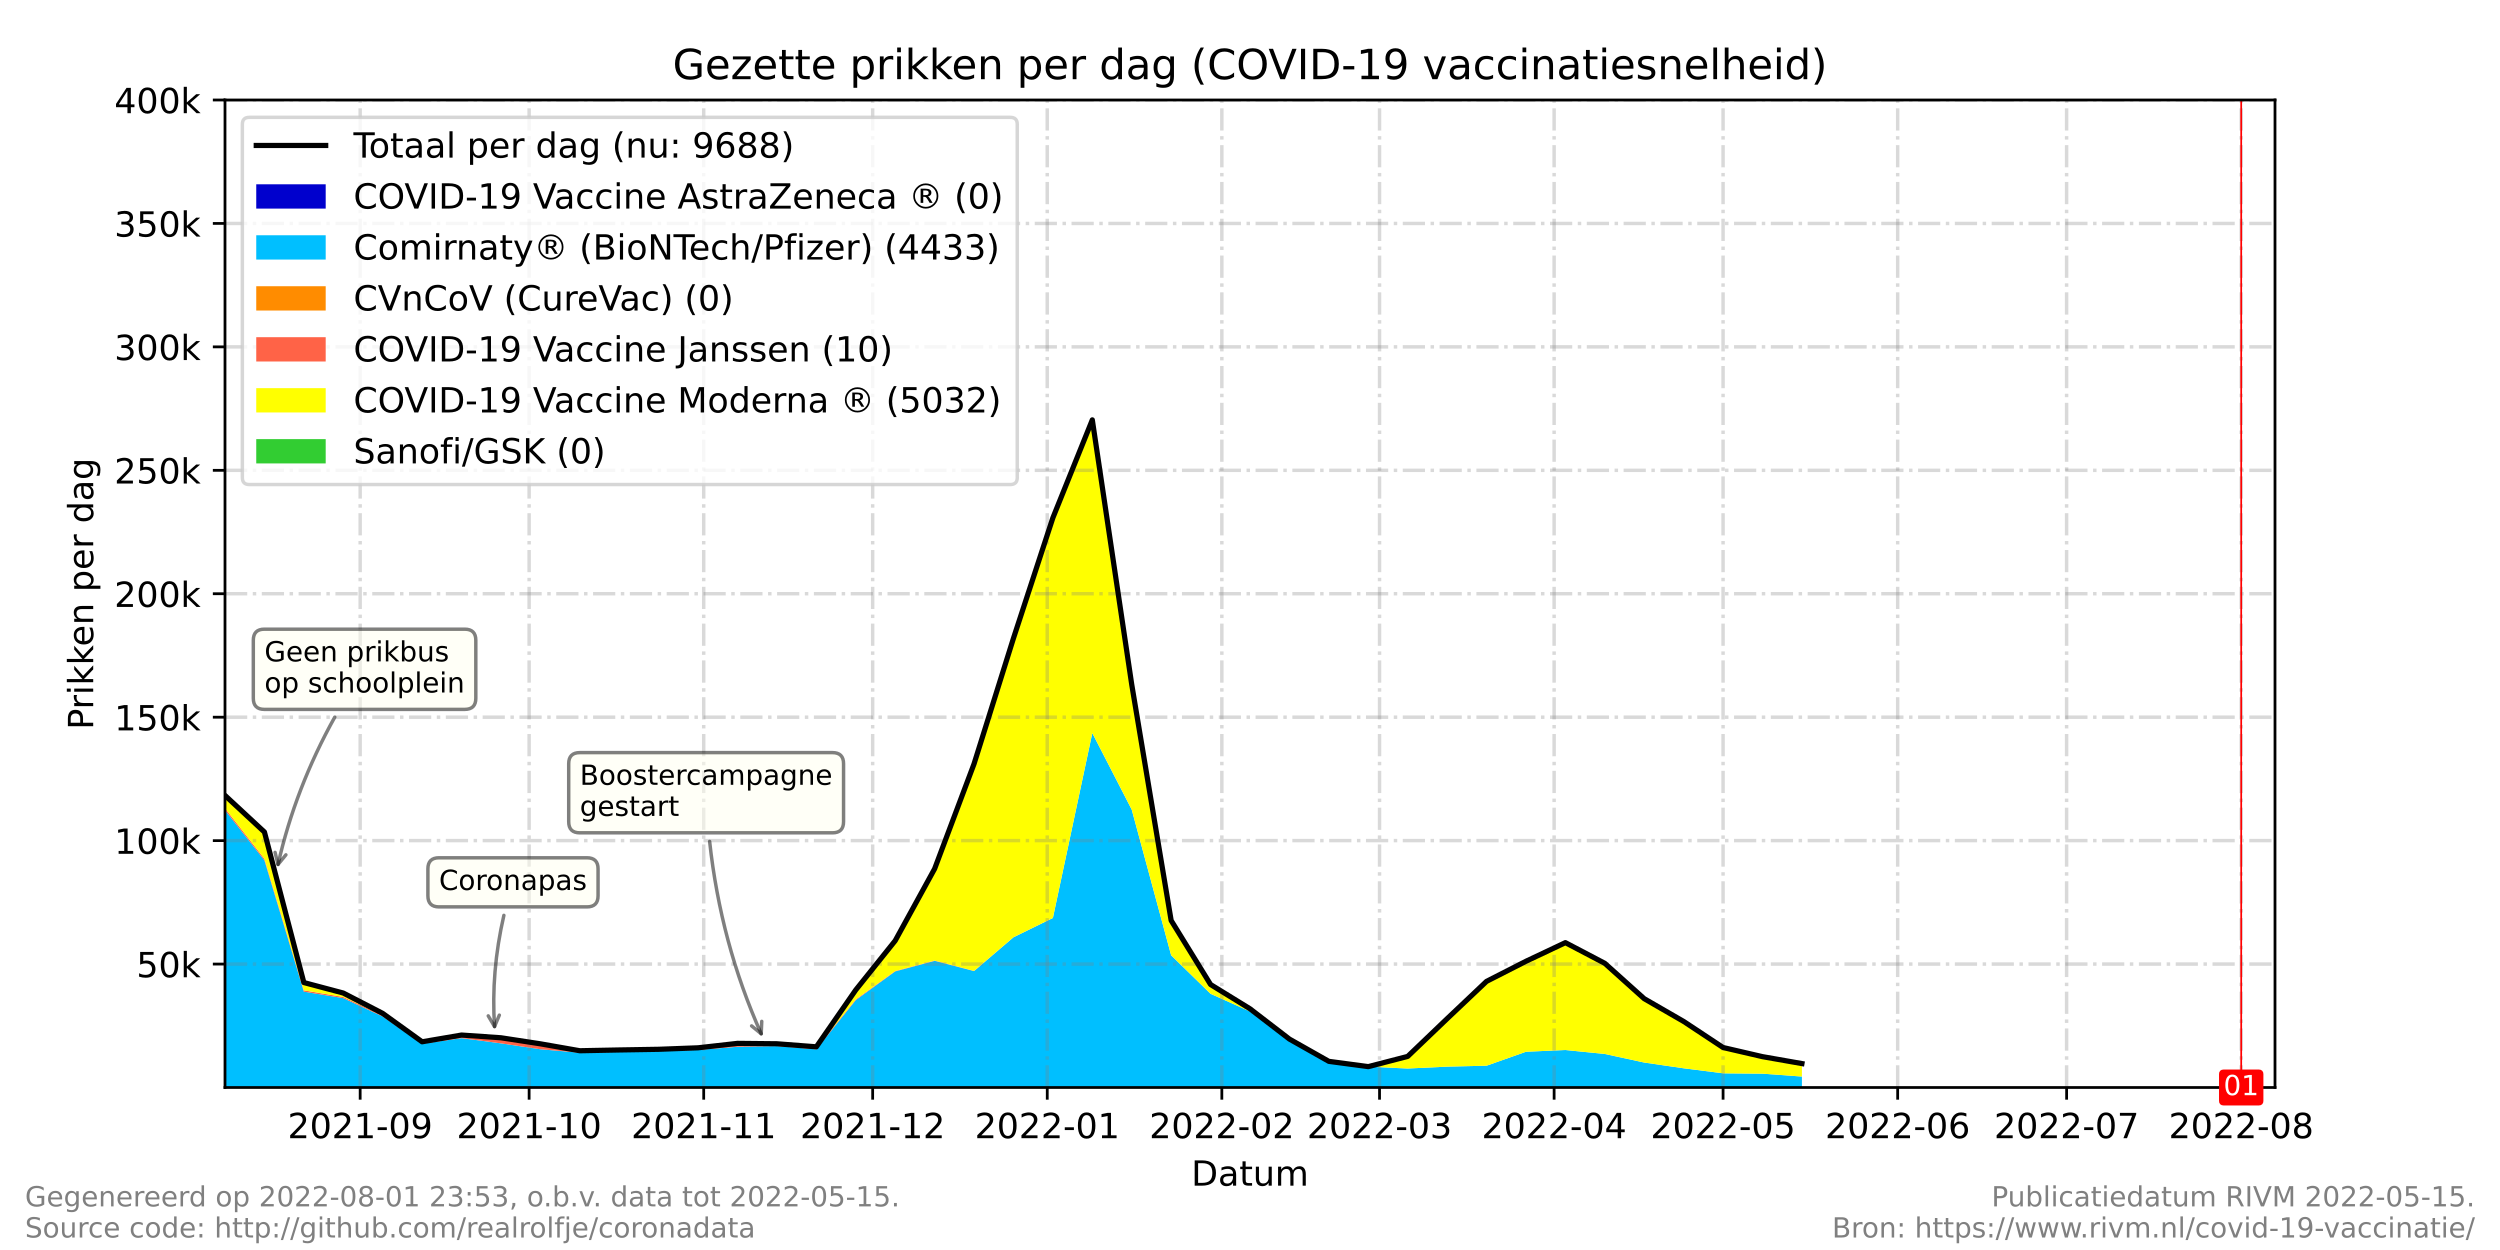 <?xml version="1.0" encoding="utf-8" standalone="no"?>
<!DOCTYPE svg PUBLIC "-//W3C//DTD SVG 1.1//EN"
  "http://www.w3.org/Graphics/SVG/1.1/DTD/svg11.dtd">
<!-- Created with matplotlib (https://matplotlib.org/) -->
<svg height="360pt" version="1.1" viewBox="0 0 720 360" width="720pt" xmlns="http://www.w3.org/2000/svg" xmlns:xlink="http://www.w3.org/1999/xlink">
 <defs>
  <style type="text/css">*{stroke-linecap:butt;stroke-linejoin:round;}</style>
 </defs>
 <g id="figure_1">
  <g id="patch_1">
   <path d="M 0 360 
L 720 360 
L 720 0 
L 0 0 
z
" style="fill:#ffffff;"/>
  </g>
  <g id="axes_1">
   <g id="patch_2">
    <path d="M 64.8 313.2 
L 655.2 313.2 
L 655.2 28.8 
L 64.8 28.8 
z
" style="fill:#ffffff;"/>
   </g>
   <g id="PolyCollection_1">
    <path clip-path="url(#pcc98f2bf77)" d="M 53.446 313.2 
L 53.446 313.2 
L 64.8 313.2 
L 76.154 313.2 
L 87.508 313.2 
L 98.862 313.2 
L 110.215 313.2 
L 121.569 313.2 
L 132.923 313.2 
L 144.277 313.2 
L 155.631 313.2 
L 166.985 313.2 
L 178.338 313.2 
L 189.692 313.2 
L 201.046 313.2 
L 212.4 313.2 
L 223.754 313.2 
L 235.108 313.2 
L 246.462 313.2 
L 257.815 313.2 
L 269.169 313.2 
L 280.523 313.2 
L 291.877 313.2 
L 303.231 313.2 
L 314.585 313.2 
L 325.938 313.2 
L 337.292 313.2 
L 348.646 313.2 
L 360 313.2 
L 371.354 313.2 
L 382.708 313.2 
L 394.062 313.2 
L 405.415 313.2 
L 416.769 313.2 
L 428.123 313.2 
L 439.477 313.2 
L 450.831 313.2 
L 462.185 313.2 
L 473.538 313.2 
L 484.892 313.2 
L 496.246 313.2 
L 507.6 313.2 
L 518.954 313.2 
L 518.954 313.2 
L 518.954 313.2 
L 507.6 313.2 
L 496.246 313.2 
L 484.892 313.2 
L 473.538 313.2 
L 462.185 313.2 
L 450.831 313.2 
L 439.477 313.2 
L 428.123 313.2 
L 416.769 313.2 
L 405.415 313.2 
L 394.062 313.2 
L 382.708 313.2 
L 371.354 313.2 
L 360 313.2 
L 348.646 313.2 
L 337.292 313.2 
L 325.938 313.2 
L 314.585 313.2 
L 303.231 313.2 
L 291.877 313.2 
L 280.523 313.2 
L 269.169 313.2 
L 257.815 313.2 
L 246.462 313.2 
L 235.108 313.2 
L 223.754 313.2 
L 212.4 313.2 
L 201.046 313.2 
L 189.692 313.2 
L 178.338 313.2 
L 166.985 313.2 
L 155.631 313.2 
L 144.277 313.2 
L 132.923 313.2 
L 121.569 313.2 
L 110.215 313.2 
L 98.862 313.2 
L 87.508 313.2 
L 76.154 313.2 
L 64.8 313.2 
L 53.446 313.2 
z
" style="fill:#0000cd;"/>
   </g>
   <g id="PolyCollection_2">
    <path clip-path="url(#pcc98f2bf77)" d="M 53.446 236.682 
L 53.446 313.2 
L 64.8 313.2 
L 76.154 313.2 
L 87.508 313.2 
L 98.862 313.2 
L 110.215 313.2 
L 121.569 313.2 
L 132.923 313.2 
L 144.277 313.2 
L 155.631 313.2 
L 166.985 313.2 
L 178.338 313.2 
L 189.692 313.2 
L 201.046 313.2 
L 212.4 313.2 
L 223.754 313.2 
L 235.108 313.2 
L 246.462 313.2 
L 257.815 313.2 
L 269.169 313.2 
L 280.523 313.2 
L 291.877 313.2 
L 303.231 313.2 
L 314.585 313.2 
L 325.938 313.2 
L 337.292 313.2 
L 348.646 313.2 
L 360 313.2 
L 371.354 313.2 
L 382.708 313.2 
L 394.062 313.2 
L 405.415 313.2 
L 416.769 313.2 
L 428.123 313.2 
L 439.477 313.2 
L 450.831 313.2 
L 462.185 313.2 
L 473.538 313.2 
L 484.892 313.2 
L 496.246 313.2 
L 507.6 313.2 
L 518.954 313.2 
L 518.954 310.048 
L 518.954 310.048 
L 507.6 309.222 
L 496.246 309.119 
L 484.892 307.668 
L 473.538 306.014 
L 462.185 303.549 
L 450.831 302.404 
L 439.477 302.905 
L 428.123 306.926 
L 416.769 307.19 
L 405.415 307.736 
L 394.062 307.206 
L 382.708 305.683 
L 371.354 299.332 
L 360 291.311 
L 348.646 286.225 
L 337.292 275.134 
L 325.938 233.183 
L 314.585 211.132 
L 303.231 264.38 
L 291.877 269.939 
L 280.523 279.669 
L 269.169 276.721 
L 257.815 279.76 
L 246.462 288.033 
L 235.108 302.205 
L 223.754 301.267 
L 212.4 301.471 
L 201.046 302.374 
L 189.692 302.678 
L 178.338 302.934 
L 166.985 303.178 
L 155.631 302.182 
L 144.277 300.488 
L 132.923 298.983 
L 121.569 300.599 
L 110.215 292.757 
L 98.862 287.468 
L 87.508 285.603 
L 76.154 247.775 
L 64.8 233.311 
L 53.446 236.682 
z
" style="fill:#00bfff;"/>
   </g>
   <g id="PolyCollection_3">
    <path clip-path="url(#pcc98f2bf77)" d="M 53.446 236.682 
L 53.446 236.682 
L 64.8 233.311 
L 76.154 247.775 
L 87.508 285.603 
L 98.862 287.468 
L 110.215 292.757 
L 121.569 300.599 
L 132.923 298.983 
L 144.277 300.488 
L 155.631 302.182 
L 166.985 303.178 
L 178.338 302.934 
L 189.692 302.678 
L 201.046 302.374 
L 212.4 301.471 
L 223.754 301.267 
L 235.108 302.205 
L 246.462 288.033 
L 257.815 279.76 
L 269.169 276.721 
L 280.523 279.669 
L 291.877 269.939 
L 303.231 264.38 
L 314.585 211.132 
L 325.938 233.183 
L 337.292 275.134 
L 348.646 286.225 
L 360 291.311 
L 371.354 299.332 
L 382.708 305.683 
L 394.062 307.206 
L 405.415 307.736 
L 416.769 307.19 
L 428.123 306.926 
L 439.477 302.905 
L 450.831 302.404 
L 462.185 303.549 
L 473.538 306.014 
L 484.892 307.668 
L 496.246 309.119 
L 507.6 309.222 
L 518.954 310.048 
L 518.954 310.048 
L 518.954 310.048 
L 507.6 309.222 
L 496.246 309.119 
L 484.892 307.668 
L 473.538 306.014 
L 462.185 303.549 
L 450.831 302.404 
L 439.477 302.905 
L 428.123 306.926 
L 416.769 307.19 
L 405.415 307.736 
L 394.062 307.206 
L 382.708 305.683 
L 371.354 299.332 
L 360 291.311 
L 348.646 286.225 
L 337.292 275.134 
L 325.938 233.183 
L 314.585 211.132 
L 303.231 264.38 
L 291.877 269.939 
L 280.523 279.669 
L 269.169 276.721 
L 257.815 279.76 
L 246.462 288.033 
L 235.108 302.205 
L 223.754 301.267 
L 212.4 301.471 
L 201.046 302.374 
L 189.692 302.678 
L 178.338 302.934 
L 166.985 303.178 
L 155.631 302.182 
L 144.277 300.488 
L 132.923 298.983 
L 121.569 300.599 
L 110.215 292.757 
L 98.862 287.468 
L 87.508 285.603 
L 76.154 247.775 
L 64.8 233.311 
L 53.446 236.682 
z
" style="fill:#ff8c00;"/>
   </g>
   <g id="PolyCollection_4">
    <path clip-path="url(#pcc98f2bf77)" d="M 53.446 235.94 
L 53.446 236.682 
L 64.8 233.311 
L 76.154 247.775 
L 87.508 285.603 
L 98.862 287.468 
L 110.215 292.757 
L 121.569 300.599 
L 132.923 298.983 
L 144.277 300.488 
L 155.631 302.182 
L 166.985 303.178 
L 178.338 302.934 
L 189.692 302.678 
L 201.046 302.374 
L 212.4 301.471 
L 223.754 301.267 
L 235.108 302.205 
L 246.462 288.033 
L 257.815 279.76 
L 269.169 276.721 
L 280.523 279.669 
L 291.877 269.939 
L 303.231 264.38 
L 314.585 211.132 
L 325.938 233.183 
L 337.292 275.134 
L 348.646 286.225 
L 360 291.311 
L 371.354 299.332 
L 382.708 305.683 
L 394.062 307.206 
L 405.415 307.736 
L 416.769 307.19 
L 428.123 306.926 
L 439.477 302.905 
L 450.831 302.404 
L 462.185 303.549 
L 473.538 306.014 
L 484.892 307.668 
L 496.246 309.119 
L 507.6 309.222 
L 518.954 310.048 
L 518.954 310.041 
L 518.954 310.041 
L 507.6 309.214 
L 496.246 309.113 
L 484.892 307.663 
L 473.538 306.006 
L 462.185 303.544 
L 450.831 302.398 
L 439.477 302.899 
L 428.123 306.922 
L 416.769 307.185 
L 405.415 307.73 
L 394.062 307.201 
L 382.708 305.681 
L 371.354 299.323 
L 360 291.301 
L 348.646 286.205 
L 337.292 275.122 
L 325.938 233.16 
L 314.585 211.112 
L 303.231 264.359 
L 291.877 269.923 
L 280.523 279.607 
L 269.169 276.628 
L 257.815 279.633 
L 246.462 287.809 
L 235.108 301.89 
L 223.754 300.771 
L 212.4 300.608 
L 201.046 301.908 
L 189.692 302.334 
L 178.338 302.532 
L 166.985 302.727 
L 155.631 300.821 
L 144.277 299.101 
L 132.923 298.31 
L 121.569 300.278 
L 110.215 292.434 
L 98.862 287.131 
L 87.508 285.219 
L 76.154 247.314 
L 64.8 232.759 
L 53.446 235.94 
z
" style="fill:#ff6347;"/>
   </g>
   <g id="PolyCollection_5">
    <path clip-path="url(#pcc98f2bf77)" d="M 53.446 230.858 
L 53.446 235.94 
L 64.8 232.759 
L 76.154 247.314 
L 87.508 285.219 
L 98.862 287.131 
L 110.215 292.434 
L 121.569 300.278 
L 132.923 298.31 
L 144.277 299.101 
L 155.631 300.821 
L 166.985 302.727 
L 178.338 302.532 
L 189.692 302.334 
L 201.046 301.908 
L 212.4 300.608 
L 223.754 300.771 
L 235.108 301.89 
L 246.462 287.809 
L 257.815 279.633 
L 269.169 276.628 
L 280.523 279.607 
L 291.877 269.923 
L 303.231 264.359 
L 314.585 211.112 
L 325.938 233.16 
L 337.292 275.122 
L 348.646 286.205 
L 360 291.301 
L 371.354 299.323 
L 382.708 305.681 
L 394.062 307.201 
L 405.415 307.73 
L 416.769 307.185 
L 428.123 306.922 
L 439.477 302.899 
L 450.831 302.398 
L 462.185 303.544 
L 473.538 306.006 
L 484.892 307.663 
L 496.246 309.113 
L 507.6 309.214 
L 518.954 310.041 
L 518.954 306.463 
L 518.954 306.463 
L 507.6 304.458 
L 496.246 301.811 
L 484.892 294.289 
L 473.538 287.728 
L 462.185 277.524 
L 450.831 271.538 
L 439.477 276.889 
L 428.123 282.666 
L 416.769 293.385 
L 405.415 304.248 
L 394.062 307.187 
L 382.708 305.668 
L 371.354 299.252 
L 360 290.528 
L 348.646 283.543 
L 337.292 265.098 
L 325.938 197.141 
L 314.585 120.925 
L 303.231 149.121 
L 291.877 183.819 
L 280.523 219.995 
L 269.169 250.217 
L 257.815 270.916 
L 246.462 285.1 
L 235.108 301.483 
L 223.754 300.606 
L 212.4 300.489 
L 201.046 301.767 
L 189.692 302.197 
L 178.338 302.389 
L 166.985 302.615 
L 155.631 300.62 
L 144.277 298.879 
L 132.923 298.093 
L 121.569 300.034 
L 110.215 291.85 
L 98.862 285.994 
L 87.508 282.974 
L 76.154 239.619 
L 64.8 229.084 
L 53.446 230.858 
z
" style="fill:#ffff00;"/>
   </g>
   <g id="PolyCollection_6">
    <path clip-path="url(#pcc98f2bf77)" d="M 53.446 230.858 
L 53.446 230.858 
L 64.8 229.084 
L 76.154 239.619 
L 87.508 282.974 
L 98.862 285.994 
L 110.215 291.85 
L 121.569 300.034 
L 132.923 298.093 
L 144.277 298.879 
L 155.631 300.62 
L 166.985 302.615 
L 178.338 302.389 
L 189.692 302.197 
L 201.046 301.767 
L 212.4 300.489 
L 223.754 300.606 
L 235.108 301.483 
L 246.462 285.1 
L 257.815 270.916 
L 269.169 250.217 
L 280.523 219.995 
L 291.877 183.819 
L 303.231 149.121 
L 314.585 120.925 
L 325.938 197.141 
L 337.292 265.098 
L 348.646 283.543 
L 360 290.528 
L 371.354 299.252 
L 382.708 305.668 
L 394.062 307.187 
L 405.415 304.248 
L 416.769 293.385 
L 428.123 282.666 
L 439.477 276.889 
L 450.831 271.538 
L 462.185 277.524 
L 473.538 287.728 
L 484.892 294.289 
L 496.246 301.811 
L 507.6 304.458 
L 518.954 306.463 
L 518.954 306.463 
L 518.954 306.463 
L 507.6 304.458 
L 496.246 301.811 
L 484.892 294.289 
L 473.538 287.728 
L 462.185 277.524 
L 450.831 271.538 
L 439.477 276.889 
L 428.123 282.666 
L 416.769 293.385 
L 405.415 304.248 
L 394.062 307.187 
L 382.708 305.668 
L 371.354 299.252 
L 360 290.528 
L 348.646 283.543 
L 337.292 265.098 
L 325.938 197.141 
L 314.585 120.925 
L 303.231 149.121 
L 291.877 183.819 
L 280.523 219.995 
L 269.169 250.217 
L 257.815 270.916 
L 246.462 285.1 
L 235.108 301.483 
L 223.754 300.606 
L 212.4 300.489 
L 201.046 301.767 
L 189.692 302.197 
L 178.338 302.389 
L 166.985 302.615 
L 155.631 300.62 
L 144.277 298.879 
L 132.923 298.093 
L 121.569 300.034 
L 110.215 291.85 
L 98.862 285.994 
L 87.508 282.974 
L 76.154 239.619 
L 64.8 229.084 
L 53.446 230.858 
z
" style="fill:#32cd32;"/>
   </g>
   <g id="matplotlib.axis_1">
    <g id="xtick_1">
     <g id="line2d_1">
      <path clip-path="url(#pcc98f2bf77)" d="M 103.727 313.2 
L 103.727 28.8 
" style="fill:none;stroke:#808080;stroke-dasharray:6.4,1.6,1,1.6;stroke-dashoffset:0;stroke-opacity:0.3;"/>
     </g>
     <g id="line2d_2">
      <defs>
       <path d="M 0 0 
L 0 3.5 
" id="m4cbbff8a8f" style="stroke:#000000;stroke-width:0.8;"/>
      </defs>
      <g>
       <use style="stroke:#000000;stroke-width:0.8;" x="103.727" xlink:href="#m4cbbff8a8f" y="313.2"/>
      </g>
     </g>
     <g id="text_1">
      <!-- 2021-09 -->
      <g transform="translate(82.836 327.798)scale(0.1 -0.1)">
       <defs>
        <path d="M 19.188 8.297 
L 53.609 8.297 
L 53.609 0 
L 7.328 0 
L 7.328 8.297 
Q 12.938 14.109 22.625 23.891 
Q 32.328 33.688 34.812 36.531 
Q 39.547 41.844 41.422 45.531 
Q 43.312 49.219 43.312 52.781 
Q 43.312 58.594 39.234 62.25 
Q 35.156 65.922 28.609 65.922 
Q 23.969 65.922 18.812 64.312 
Q 13.672 62.703 7.812 59.422 
L 7.812 69.391 
Q 13.766 71.781 18.938 73 
Q 24.125 74.219 28.422 74.219 
Q 39.75 74.219 46.484 68.547 
Q 53.219 62.891 53.219 53.422 
Q 53.219 48.922 51.531 44.891 
Q 49.859 40.875 45.406 35.406 
Q 44.188 33.984 37.641 27.219 
Q 31.109 20.453 19.188 8.297 
z
" id="DejaVuSans-50"/>
        <path d="M 31.781 66.406 
Q 24.172 66.406 20.328 58.906 
Q 16.5 51.422 16.5 36.375 
Q 16.5 21.391 20.328 13.891 
Q 24.172 6.391 31.781 6.391 
Q 39.453 6.391 43.281 13.891 
Q 47.125 21.391 47.125 36.375 
Q 47.125 51.422 43.281 58.906 
Q 39.453 66.406 31.781 66.406 
z
M 31.781 74.219 
Q 44.047 74.219 50.516 64.516 
Q 56.984 54.828 56.984 36.375 
Q 56.984 17.969 50.516 8.266 
Q 44.047 -1.422 31.781 -1.422 
Q 19.531 -1.422 13.062 8.266 
Q 6.594 17.969 6.594 36.375 
Q 6.594 54.828 13.062 64.516 
Q 19.531 74.219 31.781 74.219 
z
" id="DejaVuSans-48"/>
        <path d="M 12.406 8.297 
L 28.516 8.297 
L 28.516 63.922 
L 10.984 60.406 
L 10.984 69.391 
L 28.422 72.906 
L 38.281 72.906 
L 38.281 8.297 
L 54.391 8.297 
L 54.391 0 
L 12.406 0 
z
" id="DejaVuSans-49"/>
        <path d="M 4.891 31.391 
L 31.203 31.391 
L 31.203 23.391 
L 4.891 23.391 
z
" id="DejaVuSans-45"/>
        <path d="M 10.984 1.516 
L 10.984 10.5 
Q 14.703 8.734 18.5 7.812 
Q 22.312 6.891 25.984 6.891 
Q 35.75 6.891 40.891 13.453 
Q 46.047 20.016 46.781 33.406 
Q 43.953 29.203 39.594 26.953 
Q 35.25 24.703 29.984 24.703 
Q 19.047 24.703 12.672 31.312 
Q 6.297 37.938 6.297 49.422 
Q 6.297 60.641 12.938 67.422 
Q 19.578 74.219 30.609 74.219 
Q 43.266 74.219 49.922 64.516 
Q 56.594 54.828 56.594 36.375 
Q 56.594 19.141 48.406 8.859 
Q 40.234 -1.422 26.422 -1.422 
Q 22.703 -1.422 18.891 -0.688 
Q 15.094 0.047 10.984 1.516 
z
M 30.609 32.422 
Q 37.25 32.422 41.125 36.953 
Q 45.016 41.5 45.016 49.422 
Q 45.016 57.281 41.125 61.844 
Q 37.25 66.406 30.609 66.406 
Q 23.969 66.406 20.094 61.844 
Q 16.219 57.281 16.219 49.422 
Q 16.219 41.5 20.094 36.953 
Q 23.969 32.422 30.609 32.422 
z
" id="DejaVuSans-57"/>
       </defs>
       <use xlink:href="#DejaVuSans-50"/>
       <use x="63.623" xlink:href="#DejaVuSans-48"/>
       <use x="127.246" xlink:href="#DejaVuSans-50"/>
       <use x="190.869" xlink:href="#DejaVuSans-49"/>
       <use x="254.492" xlink:href="#DejaVuSans-45"/>
       <use x="290.576" xlink:href="#DejaVuSans-48"/>
       <use x="354.199" xlink:href="#DejaVuSans-57"/>
      </g>
     </g>
    </g>
    <g id="xtick_2">
     <g id="line2d_3">
      <path clip-path="url(#pcc98f2bf77)" d="M 152.387 313.2 
L 152.387 28.8 
" style="fill:none;stroke:#808080;stroke-dasharray:6.4,1.6,1,1.6;stroke-dashoffset:0;stroke-opacity:0.3;"/>
     </g>
     <g id="line2d_4">
      <g>
       <use style="stroke:#000000;stroke-width:0.8;" x="152.387" xlink:href="#m4cbbff8a8f" y="313.2"/>
      </g>
     </g>
     <g id="text_2">
      <!-- 2021-10 -->
      <g transform="translate(131.495 327.798)scale(0.1 -0.1)">
       <use xlink:href="#DejaVuSans-50"/>
       <use x="63.623" xlink:href="#DejaVuSans-48"/>
       <use x="127.246" xlink:href="#DejaVuSans-50"/>
       <use x="190.869" xlink:href="#DejaVuSans-49"/>
       <use x="254.492" xlink:href="#DejaVuSans-45"/>
       <use x="290.576" xlink:href="#DejaVuSans-49"/>
       <use x="354.199" xlink:href="#DejaVuSans-48"/>
      </g>
     </g>
    </g>
    <g id="xtick_3">
     <g id="line2d_5">
      <path clip-path="url(#pcc98f2bf77)" d="M 202.668 313.2 
L 202.668 28.8 
" style="fill:none;stroke:#808080;stroke-dasharray:6.4,1.6,1,1.6;stroke-dashoffset:0;stroke-opacity:0.3;"/>
     </g>
     <g id="line2d_6">
      <g>
       <use style="stroke:#000000;stroke-width:0.8;" x="202.668" xlink:href="#m4cbbff8a8f" y="313.2"/>
      </g>
     </g>
     <g id="text_3">
      <!-- 2021-11 -->
      <g transform="translate(181.777 327.798)scale(0.1 -0.1)">
       <use xlink:href="#DejaVuSans-50"/>
       <use x="63.623" xlink:href="#DejaVuSans-48"/>
       <use x="127.246" xlink:href="#DejaVuSans-50"/>
       <use x="190.869" xlink:href="#DejaVuSans-49"/>
       <use x="254.492" xlink:href="#DejaVuSans-45"/>
       <use x="290.576" xlink:href="#DejaVuSans-49"/>
       <use x="354.199" xlink:href="#DejaVuSans-49"/>
      </g>
     </g>
    </g>
    <g id="xtick_4">
     <g id="line2d_7">
      <path clip-path="url(#pcc98f2bf77)" d="M 251.327 313.2 
L 251.327 28.8 
" style="fill:none;stroke:#808080;stroke-dasharray:6.4,1.6,1,1.6;stroke-dashoffset:0;stroke-opacity:0.3;"/>
     </g>
     <g id="line2d_8">
      <g>
       <use style="stroke:#000000;stroke-width:0.8;" x="251.327" xlink:href="#m4cbbff8a8f" y="313.2"/>
      </g>
     </g>
     <g id="text_4">
      <!-- 2021-12 -->
      <g transform="translate(230.436 327.798)scale(0.1 -0.1)">
       <use xlink:href="#DejaVuSans-50"/>
       <use x="63.623" xlink:href="#DejaVuSans-48"/>
       <use x="127.246" xlink:href="#DejaVuSans-50"/>
       <use x="190.869" xlink:href="#DejaVuSans-49"/>
       <use x="254.492" xlink:href="#DejaVuSans-45"/>
       <use x="290.576" xlink:href="#DejaVuSans-49"/>
       <use x="354.199" xlink:href="#DejaVuSans-50"/>
      </g>
     </g>
    </g>
    <g id="xtick_5">
     <g id="line2d_9">
      <path clip-path="url(#pcc98f2bf77)" d="M 301.609 313.2 
L 301.609 28.8 
" style="fill:none;stroke:#808080;stroke-dasharray:6.4,1.6,1,1.6;stroke-dashoffset:0;stroke-opacity:0.3;"/>
     </g>
     <g id="line2d_10">
      <g>
       <use style="stroke:#000000;stroke-width:0.8;" x="301.609" xlink:href="#m4cbbff8a8f" y="313.2"/>
      </g>
     </g>
     <g id="text_5">
      <!-- 2022-01 -->
      <g transform="translate(280.717 327.798)scale(0.1 -0.1)">
       <use xlink:href="#DejaVuSans-50"/>
       <use x="63.623" xlink:href="#DejaVuSans-48"/>
       <use x="127.246" xlink:href="#DejaVuSans-50"/>
       <use x="190.869" xlink:href="#DejaVuSans-50"/>
       <use x="254.492" xlink:href="#DejaVuSans-45"/>
       <use x="290.576" xlink:href="#DejaVuSans-48"/>
       <use x="354.199" xlink:href="#DejaVuSans-49"/>
      </g>
     </g>
    </g>
    <g id="xtick_6">
     <g id="line2d_11">
      <path clip-path="url(#pcc98f2bf77)" d="M 351.89 313.2 
L 351.89 28.8 
" style="fill:none;stroke:#808080;stroke-dasharray:6.4,1.6,1,1.6;stroke-dashoffset:0;stroke-opacity:0.3;"/>
     </g>
     <g id="line2d_12">
      <g>
       <use style="stroke:#000000;stroke-width:0.8;" x="351.89" xlink:href="#m4cbbff8a8f" y="313.2"/>
      </g>
     </g>
     <g id="text_6">
      <!-- 2022-02 -->
      <g transform="translate(330.999 327.798)scale(0.1 -0.1)">
       <use xlink:href="#DejaVuSans-50"/>
       <use x="63.623" xlink:href="#DejaVuSans-48"/>
       <use x="127.246" xlink:href="#DejaVuSans-50"/>
       <use x="190.869" xlink:href="#DejaVuSans-50"/>
       <use x="254.492" xlink:href="#DejaVuSans-45"/>
       <use x="290.576" xlink:href="#DejaVuSans-48"/>
       <use x="354.199" xlink:href="#DejaVuSans-50"/>
      </g>
     </g>
    </g>
    <g id="xtick_7">
     <g id="line2d_13">
      <path clip-path="url(#pcc98f2bf77)" d="M 397.305 313.2 
L 397.305 28.8 
" style="fill:none;stroke:#808080;stroke-dasharray:6.4,1.6,1,1.6;stroke-dashoffset:0;stroke-opacity:0.3;"/>
     </g>
     <g id="line2d_14">
      <g>
       <use style="stroke:#000000;stroke-width:0.8;" x="397.305" xlink:href="#m4cbbff8a8f" y="313.2"/>
      </g>
     </g>
     <g id="text_7">
      <!-- 2022-03 -->
      <g transform="translate(376.414 327.798)scale(0.1 -0.1)">
       <defs>
        <path d="M 40.578 39.312 
Q 47.656 37.797 51.625 33 
Q 55.609 28.219 55.609 21.188 
Q 55.609 10.406 48.188 4.484 
Q 40.766 -1.422 27.094 -1.422 
Q 22.516 -1.422 17.656 -0.516 
Q 12.797 0.391 7.625 2.203 
L 7.625 11.719 
Q 11.719 9.328 16.594 8.109 
Q 21.484 6.891 26.812 6.891 
Q 36.078 6.891 40.938 10.547 
Q 45.797 14.203 45.797 21.188 
Q 45.797 27.641 41.281 31.266 
Q 36.766 34.906 28.719 34.906 
L 20.219 34.906 
L 20.219 43.016 
L 29.109 43.016 
Q 36.375 43.016 40.234 45.922 
Q 44.094 48.828 44.094 54.297 
Q 44.094 59.906 40.109 62.906 
Q 36.141 65.922 28.719 65.922 
Q 24.656 65.922 20.016 65.031 
Q 15.375 64.156 9.812 62.312 
L 9.812 71.094 
Q 15.438 72.656 20.344 73.438 
Q 25.25 74.219 29.594 74.219 
Q 40.828 74.219 47.359 69.109 
Q 53.906 64.016 53.906 55.328 
Q 53.906 49.266 50.438 45.094 
Q 46.969 40.922 40.578 39.312 
z
" id="DejaVuSans-51"/>
       </defs>
       <use xlink:href="#DejaVuSans-50"/>
       <use x="63.623" xlink:href="#DejaVuSans-48"/>
       <use x="127.246" xlink:href="#DejaVuSans-50"/>
       <use x="190.869" xlink:href="#DejaVuSans-50"/>
       <use x="254.492" xlink:href="#DejaVuSans-45"/>
       <use x="290.576" xlink:href="#DejaVuSans-48"/>
       <use x="354.199" xlink:href="#DejaVuSans-51"/>
      </g>
     </g>
    </g>
    <g id="xtick_8">
     <g id="line2d_15">
      <path clip-path="url(#pcc98f2bf77)" d="M 447.587 313.2 
L 447.587 28.8 
" style="fill:none;stroke:#808080;stroke-dasharray:6.4,1.6,1,1.6;stroke-dashoffset:0;stroke-opacity:0.3;"/>
     </g>
     <g id="line2d_16">
      <g>
       <use style="stroke:#000000;stroke-width:0.8;" x="447.587" xlink:href="#m4cbbff8a8f" y="313.2"/>
      </g>
     </g>
     <g id="text_8">
      <!-- 2022-04 -->
      <g transform="translate(426.695 327.798)scale(0.1 -0.1)">
       <defs>
        <path d="M 37.797 64.312 
L 12.891 25.391 
L 37.797 25.391 
z
M 35.203 72.906 
L 47.609 72.906 
L 47.609 25.391 
L 58.016 25.391 
L 58.016 17.188 
L 47.609 17.188 
L 47.609 0 
L 37.797 0 
L 37.797 17.188 
L 4.891 17.188 
L 4.891 26.703 
z
" id="DejaVuSans-52"/>
       </defs>
       <use xlink:href="#DejaVuSans-50"/>
       <use x="63.623" xlink:href="#DejaVuSans-48"/>
       <use x="127.246" xlink:href="#DejaVuSans-50"/>
       <use x="190.869" xlink:href="#DejaVuSans-50"/>
       <use x="254.492" xlink:href="#DejaVuSans-45"/>
       <use x="290.576" xlink:href="#DejaVuSans-48"/>
       <use x="354.199" xlink:href="#DejaVuSans-52"/>
      </g>
     </g>
    </g>
    <g id="xtick_9">
     <g id="line2d_17">
      <path clip-path="url(#pcc98f2bf77)" d="M 496.246 313.2 
L 496.246 28.8 
" style="fill:none;stroke:#808080;stroke-dasharray:6.4,1.6,1,1.6;stroke-dashoffset:0;stroke-opacity:0.3;"/>
     </g>
     <g id="line2d_18">
      <g>
       <use style="stroke:#000000;stroke-width:0.8;" x="496.246" xlink:href="#m4cbbff8a8f" y="313.2"/>
      </g>
     </g>
     <g id="text_9">
      <!-- 2022-05 -->
      <g transform="translate(475.355 327.798)scale(0.1 -0.1)">
       <defs>
        <path d="M 10.797 72.906 
L 49.516 72.906 
L 49.516 64.594 
L 19.828 64.594 
L 19.828 46.734 
Q 21.969 47.469 24.109 47.828 
Q 26.266 48.188 28.422 48.188 
Q 40.625 48.188 47.75 41.5 
Q 54.891 34.812 54.891 23.391 
Q 54.891 11.625 47.562 5.094 
Q 40.234 -1.422 26.906 -1.422 
Q 22.312 -1.422 17.547 -0.641 
Q 12.797 0.141 7.719 1.703 
L 7.719 11.625 
Q 12.109 9.234 16.797 8.062 
Q 21.484 6.891 26.703 6.891 
Q 35.156 6.891 40.078 11.328 
Q 45.016 15.766 45.016 23.391 
Q 45.016 31 40.078 35.438 
Q 35.156 39.891 26.703 39.891 
Q 22.75 39.891 18.812 39.016 
Q 14.891 38.141 10.797 36.281 
z
" id="DejaVuSans-53"/>
       </defs>
       <use xlink:href="#DejaVuSans-50"/>
       <use x="63.623" xlink:href="#DejaVuSans-48"/>
       <use x="127.246" xlink:href="#DejaVuSans-50"/>
       <use x="190.869" xlink:href="#DejaVuSans-50"/>
       <use x="254.492" xlink:href="#DejaVuSans-45"/>
       <use x="290.576" xlink:href="#DejaVuSans-48"/>
       <use x="354.199" xlink:href="#DejaVuSans-53"/>
      </g>
     </g>
    </g>
    <g id="xtick_10">
     <g id="line2d_19">
      <path clip-path="url(#pcc98f2bf77)" d="M 546.527 313.2 
L 546.527 28.8 
" style="fill:none;stroke:#808080;stroke-dasharray:6.4,1.6,1,1.6;stroke-dashoffset:0;stroke-opacity:0.3;"/>
     </g>
     <g id="line2d_20">
      <g>
       <use style="stroke:#000000;stroke-width:0.8;" x="546.527" xlink:href="#m4cbbff8a8f" y="313.2"/>
      </g>
     </g>
     <g id="text_10">
      <!-- 2022-06 -->
      <g transform="translate(525.636 327.798)scale(0.1 -0.1)">
       <defs>
        <path d="M 33.016 40.375 
Q 26.375 40.375 22.484 35.828 
Q 18.609 31.297 18.609 23.391 
Q 18.609 15.531 22.484 10.953 
Q 26.375 6.391 33.016 6.391 
Q 39.656 6.391 43.531 10.953 
Q 47.406 15.531 47.406 23.391 
Q 47.406 31.297 43.531 35.828 
Q 39.656 40.375 33.016 40.375 
z
M 52.594 71.297 
L 52.594 62.312 
Q 48.875 64.062 45.094 64.984 
Q 41.312 65.922 37.594 65.922 
Q 27.828 65.922 22.672 59.328 
Q 17.531 52.734 16.797 39.406 
Q 19.672 43.656 24.016 45.922 
Q 28.375 48.188 33.594 48.188 
Q 44.578 48.188 50.953 41.516 
Q 57.328 34.859 57.328 23.391 
Q 57.328 12.156 50.688 5.359 
Q 44.047 -1.422 33.016 -1.422 
Q 20.359 -1.422 13.672 8.266 
Q 6.984 17.969 6.984 36.375 
Q 6.984 53.656 15.188 63.938 
Q 23.391 74.219 37.203 74.219 
Q 40.922 74.219 44.703 73.484 
Q 48.484 72.75 52.594 71.297 
z
" id="DejaVuSans-54"/>
       </defs>
       <use xlink:href="#DejaVuSans-50"/>
       <use x="63.623" xlink:href="#DejaVuSans-48"/>
       <use x="127.246" xlink:href="#DejaVuSans-50"/>
       <use x="190.869" xlink:href="#DejaVuSans-50"/>
       <use x="254.492" xlink:href="#DejaVuSans-45"/>
       <use x="290.576" xlink:href="#DejaVuSans-48"/>
       <use x="354.199" xlink:href="#DejaVuSans-54"/>
      </g>
     </g>
    </g>
    <g id="xtick_11">
     <g id="line2d_21">
      <path clip-path="url(#pcc98f2bf77)" d="M 595.187 313.2 
L 595.187 28.8 
" style="fill:none;stroke:#808080;stroke-dasharray:6.4,1.6,1,1.6;stroke-dashoffset:0;stroke-opacity:0.3;"/>
     </g>
     <g id="line2d_22">
      <g>
       <use style="stroke:#000000;stroke-width:0.8;" x="595.187" xlink:href="#m4cbbff8a8f" y="313.2"/>
      </g>
     </g>
     <g id="text_11">
      <!-- 2022-07 -->
      <g transform="translate(574.295 327.798)scale(0.1 -0.1)">
       <defs>
        <path d="M 8.203 72.906 
L 55.078 72.906 
L 55.078 68.703 
L 28.609 0 
L 18.312 0 
L 43.219 64.594 
L 8.203 64.594 
z
" id="DejaVuSans-55"/>
       </defs>
       <use xlink:href="#DejaVuSans-50"/>
       <use x="63.623" xlink:href="#DejaVuSans-48"/>
       <use x="127.246" xlink:href="#DejaVuSans-50"/>
       <use x="190.869" xlink:href="#DejaVuSans-50"/>
       <use x="254.492" xlink:href="#DejaVuSans-45"/>
       <use x="290.576" xlink:href="#DejaVuSans-48"/>
       <use x="354.199" xlink:href="#DejaVuSans-55"/>
      </g>
     </g>
    </g>
    <g id="xtick_12">
     <g id="line2d_23">
      <path clip-path="url(#pcc98f2bf77)" d="M 645.468 313.2 
L 645.468 28.8 
" style="fill:none;stroke:#808080;stroke-dasharray:6.4,1.6,1,1.6;stroke-dashoffset:0;stroke-opacity:0.3;"/>
     </g>
     <g id="line2d_24">
      <g>
       <use style="stroke:#000000;stroke-width:0.8;" x="645.468" xlink:href="#m4cbbff8a8f" y="313.2"/>
      </g>
     </g>
     <g id="text_12">
      <!-- 2022-08 -->
      <g transform="translate(624.577 327.798)scale(0.1 -0.1)">
       <defs>
        <path d="M 31.781 34.625 
Q 24.75 34.625 20.719 30.859 
Q 16.703 27.094 16.703 20.516 
Q 16.703 13.922 20.719 10.156 
Q 24.75 6.391 31.781 6.391 
Q 38.812 6.391 42.859 10.172 
Q 46.922 13.969 46.922 20.516 
Q 46.922 27.094 42.891 30.859 
Q 38.875 34.625 31.781 34.625 
z
M 21.922 38.812 
Q 15.578 40.375 12.031 44.719 
Q 8.5 49.078 8.5 55.328 
Q 8.5 64.062 14.719 69.141 
Q 20.953 74.219 31.781 74.219 
Q 42.672 74.219 48.875 69.141 
Q 55.078 64.062 55.078 55.328 
Q 55.078 49.078 51.531 44.719 
Q 48 40.375 41.703 38.812 
Q 48.828 37.156 52.797 32.312 
Q 56.781 27.484 56.781 20.516 
Q 56.781 9.906 50.312 4.234 
Q 43.844 -1.422 31.781 -1.422 
Q 19.734 -1.422 13.25 4.234 
Q 6.781 9.906 6.781 20.516 
Q 6.781 27.484 10.781 32.312 
Q 14.797 37.156 21.922 38.812 
z
M 18.312 54.391 
Q 18.312 48.734 21.844 45.562 
Q 25.391 42.391 31.781 42.391 
Q 38.141 42.391 41.719 45.562 
Q 45.312 48.734 45.312 54.391 
Q 45.312 60.062 41.719 63.234 
Q 38.141 66.406 31.781 66.406 
Q 25.391 66.406 21.844 63.234 
Q 18.312 60.062 18.312 54.391 
z
" id="DejaVuSans-56"/>
       </defs>
       <use xlink:href="#DejaVuSans-50"/>
       <use x="63.623" xlink:href="#DejaVuSans-48"/>
       <use x="127.246" xlink:href="#DejaVuSans-50"/>
       <use x="190.869" xlink:href="#DejaVuSans-50"/>
       <use x="254.492" xlink:href="#DejaVuSans-45"/>
       <use x="290.576" xlink:href="#DejaVuSans-48"/>
       <use x="354.199" xlink:href="#DejaVuSans-56"/>
      </g>
     </g>
    </g>
    <g id="text_13">
     <!-- Datum -->
     <g transform="translate(343.087 341.477)scale(0.1 -0.1)">
      <defs>
       <path d="M 19.672 64.797 
L 19.672 8.109 
L 31.594 8.109 
Q 46.688 8.109 53.688 14.938 
Q 60.688 21.781 60.688 36.531 
Q 60.688 51.172 53.688 57.984 
Q 46.688 64.797 31.594 64.797 
z
M 9.812 72.906 
L 30.078 72.906 
Q 51.266 72.906 61.172 64.094 
Q 71.094 55.281 71.094 36.531 
Q 71.094 17.672 61.125 8.828 
Q 51.172 0 30.078 0 
L 9.812 0 
z
" id="DejaVuSans-68"/>
       <path d="M 34.281 27.484 
Q 23.391 27.484 19.188 25 
Q 14.984 22.516 14.984 16.5 
Q 14.984 11.719 18.141 8.906 
Q 21.297 6.109 26.703 6.109 
Q 34.188 6.109 38.703 11.406 
Q 43.219 16.703 43.219 25.484 
L 43.219 27.484 
z
M 52.203 31.203 
L 52.203 0 
L 43.219 0 
L 43.219 8.297 
Q 40.141 3.328 35.547 0.953 
Q 30.953 -1.422 24.312 -1.422 
Q 15.922 -1.422 10.953 3.297 
Q 6 8.016 6 15.922 
Q 6 25.141 12.172 29.828 
Q 18.359 34.516 30.609 34.516 
L 43.219 34.516 
L 43.219 35.406 
Q 43.219 41.609 39.141 45 
Q 35.062 48.391 27.688 48.391 
Q 23 48.391 18.547 47.266 
Q 14.109 46.141 10.016 43.891 
L 10.016 52.203 
Q 14.938 54.109 19.578 55.047 
Q 24.219 56 28.609 56 
Q 40.484 56 46.344 49.844 
Q 52.203 43.703 52.203 31.203 
z
" id="DejaVuSans-97"/>
       <path d="M 18.312 70.219 
L 18.312 54.688 
L 36.812 54.688 
L 36.812 47.703 
L 18.312 47.703 
L 18.312 18.016 
Q 18.312 11.328 20.141 9.422 
Q 21.969 7.516 27.594 7.516 
L 36.812 7.516 
L 36.812 0 
L 27.594 0 
Q 17.188 0 13.234 3.875 
Q 9.281 7.766 9.281 18.016 
L 9.281 47.703 
L 2.688 47.703 
L 2.688 54.688 
L 9.281 54.688 
L 9.281 70.219 
z
" id="DejaVuSans-116"/>
       <path d="M 8.5 21.578 
L 8.5 54.688 
L 17.484 54.688 
L 17.484 21.922 
Q 17.484 14.156 20.5 10.266 
Q 23.531 6.391 29.594 6.391 
Q 36.859 6.391 41.078 11.031 
Q 45.312 15.672 45.312 23.688 
L 45.312 54.688 
L 54.297 54.688 
L 54.297 0 
L 45.312 0 
L 45.312 8.406 
Q 42.047 3.422 37.719 1 
Q 33.406 -1.422 27.688 -1.422 
Q 18.266 -1.422 13.375 4.438 
Q 8.5 10.297 8.5 21.578 
z
M 31.109 56 
z
" id="DejaVuSans-117"/>
       <path d="M 52 44.188 
Q 55.375 50.25 60.062 53.125 
Q 64.75 56 71.094 56 
Q 79.641 56 84.281 50.016 
Q 88.922 44.047 88.922 33.016 
L 88.922 0 
L 79.891 0 
L 79.891 32.719 
Q 79.891 40.578 77.094 44.375 
Q 74.312 48.188 68.609 48.188 
Q 61.625 48.188 57.562 43.547 
Q 53.516 38.922 53.516 30.906 
L 53.516 0 
L 44.484 0 
L 44.484 32.719 
Q 44.484 40.625 41.703 44.406 
Q 38.922 48.188 33.109 48.188 
Q 26.219 48.188 22.156 43.531 
Q 18.109 38.875 18.109 30.906 
L 18.109 0 
L 9.078 0 
L 9.078 54.688 
L 18.109 54.688 
L 18.109 46.188 
Q 21.188 51.219 25.484 53.609 
Q 29.781 56 35.688 56 
Q 41.656 56 45.828 52.969 
Q 50 49.953 52 44.188 
z
" id="DejaVuSans-109"/>
      </defs>
      <use xlink:href="#DejaVuSans-68"/>
      <use x="77.002" xlink:href="#DejaVuSans-97"/>
      <use x="138.281" xlink:href="#DejaVuSans-116"/>
      <use x="177.49" xlink:href="#DejaVuSans-117"/>
      <use x="240.869" xlink:href="#DejaVuSans-109"/>
     </g>
    </g>
   </g>
   <g id="matplotlib.axis_2">
    <g id="ytick_1">
     <g id="line2d_25">
      <path clip-path="url(#pcc98f2bf77)" d="M 64.8 277.65 
L 655.2 277.65 
" style="fill:none;stroke:#808080;stroke-dasharray:6.4,1.6,1,1.6;stroke-dashoffset:0;stroke-opacity:0.3;"/>
     </g>
     <g id="line2d_26">
      <defs>
       <path d="M 0 0 
L -3.5 0 
" id="m2a6ddd893e" style="stroke:#000000;stroke-width:0.8;"/>
      </defs>
      <g>
       <use style="stroke:#000000;stroke-width:0.8;" x="64.8" xlink:href="#m2a6ddd893e" y="277.65"/>
      </g>
     </g>
     <g id="text_14">
      <!-- 50k -->
      <g transform="translate(39.284 281.449)scale(0.1 -0.1)">
       <defs>
        <path d="M 9.078 75.984 
L 18.109 75.984 
L 18.109 31.109 
L 44.922 54.688 
L 56.391 54.688 
L 27.391 29.109 
L 57.625 0 
L 45.906 0 
L 18.109 26.703 
L 18.109 0 
L 9.078 0 
z
" id="DejaVuSans-107"/>
       </defs>
       <use xlink:href="#DejaVuSans-53"/>
       <use x="63.623" xlink:href="#DejaVuSans-48"/>
       <use x="127.246" xlink:href="#DejaVuSans-107"/>
      </g>
     </g>
    </g>
    <g id="ytick_2">
     <g id="line2d_27">
      <path clip-path="url(#pcc98f2bf77)" d="M 64.8 242.1 
L 655.2 242.1 
" style="fill:none;stroke:#808080;stroke-dasharray:6.4,1.6,1,1.6;stroke-dashoffset:0;stroke-opacity:0.3;"/>
     </g>
     <g id="line2d_28">
      <g>
       <use style="stroke:#000000;stroke-width:0.8;" x="64.8" xlink:href="#m2a6ddd893e" y="242.1"/>
      </g>
     </g>
     <g id="text_15">
      <!-- 100k -->
      <g transform="translate(32.922 245.899)scale(0.1 -0.1)">
       <use xlink:href="#DejaVuSans-49"/>
       <use x="63.623" xlink:href="#DejaVuSans-48"/>
       <use x="127.246" xlink:href="#DejaVuSans-48"/>
       <use x="190.869" xlink:href="#DejaVuSans-107"/>
      </g>
     </g>
    </g>
    <g id="ytick_3">
     <g id="line2d_29">
      <path clip-path="url(#pcc98f2bf77)" d="M 64.8 206.55 
L 655.2 206.55 
" style="fill:none;stroke:#808080;stroke-dasharray:6.4,1.6,1,1.6;stroke-dashoffset:0;stroke-opacity:0.3;"/>
     </g>
     <g id="line2d_30">
      <g>
       <use style="stroke:#000000;stroke-width:0.8;" x="64.8" xlink:href="#m2a6ddd893e" y="206.55"/>
      </g>
     </g>
     <g id="text_16">
      <!-- 150k -->
      <g transform="translate(32.922 210.349)scale(0.1 -0.1)">
       <use xlink:href="#DejaVuSans-49"/>
       <use x="63.623" xlink:href="#DejaVuSans-53"/>
       <use x="127.246" xlink:href="#DejaVuSans-48"/>
       <use x="190.869" xlink:href="#DejaVuSans-107"/>
      </g>
     </g>
    </g>
    <g id="ytick_4">
     <g id="line2d_31">
      <path clip-path="url(#pcc98f2bf77)" d="M 64.8 171 
L 655.2 171 
" style="fill:none;stroke:#808080;stroke-dasharray:6.4,1.6,1,1.6;stroke-dashoffset:0;stroke-opacity:0.3;"/>
     </g>
     <g id="line2d_32">
      <g>
       <use style="stroke:#000000;stroke-width:0.8;" x="64.8" xlink:href="#m2a6ddd893e" y="171"/>
      </g>
     </g>
     <g id="text_17">
      <!-- 200k -->
      <g transform="translate(32.922 174.799)scale(0.1 -0.1)">
       <use xlink:href="#DejaVuSans-50"/>
       <use x="63.623" xlink:href="#DejaVuSans-48"/>
       <use x="127.246" xlink:href="#DejaVuSans-48"/>
       <use x="190.869" xlink:href="#DejaVuSans-107"/>
      </g>
     </g>
    </g>
    <g id="ytick_5">
     <g id="line2d_33">
      <path clip-path="url(#pcc98f2bf77)" d="M 64.8 135.45 
L 655.2 135.45 
" style="fill:none;stroke:#808080;stroke-dasharray:6.4,1.6,1,1.6;stroke-dashoffset:0;stroke-opacity:0.3;"/>
     </g>
     <g id="line2d_34">
      <g>
       <use style="stroke:#000000;stroke-width:0.8;" x="64.8" xlink:href="#m2a6ddd893e" y="135.45"/>
      </g>
     </g>
     <g id="text_18">
      <!-- 250k -->
      <g transform="translate(32.922 139.249)scale(0.1 -0.1)">
       <use xlink:href="#DejaVuSans-50"/>
       <use x="63.623" xlink:href="#DejaVuSans-53"/>
       <use x="127.246" xlink:href="#DejaVuSans-48"/>
       <use x="190.869" xlink:href="#DejaVuSans-107"/>
      </g>
     </g>
    </g>
    <g id="ytick_6">
     <g id="line2d_35">
      <path clip-path="url(#pcc98f2bf77)" d="M 64.8 99.9 
L 655.2 99.9 
" style="fill:none;stroke:#808080;stroke-dasharray:6.4,1.6,1,1.6;stroke-dashoffset:0;stroke-opacity:0.3;"/>
     </g>
     <g id="line2d_36">
      <g>
       <use style="stroke:#000000;stroke-width:0.8;" x="64.8" xlink:href="#m2a6ddd893e" y="99.9"/>
      </g>
     </g>
     <g id="text_19">
      <!-- 300k -->
      <g transform="translate(32.922 103.699)scale(0.1 -0.1)">
       <use xlink:href="#DejaVuSans-51"/>
       <use x="63.623" xlink:href="#DejaVuSans-48"/>
       <use x="127.246" xlink:href="#DejaVuSans-48"/>
       <use x="190.869" xlink:href="#DejaVuSans-107"/>
      </g>
     </g>
    </g>
    <g id="ytick_7">
     <g id="line2d_37">
      <path clip-path="url(#pcc98f2bf77)" d="M 64.8 64.35 
L 655.2 64.35 
" style="fill:none;stroke:#808080;stroke-dasharray:6.4,1.6,1,1.6;stroke-dashoffset:0;stroke-opacity:0.3;"/>
     </g>
     <g id="line2d_38">
      <g>
       <use style="stroke:#000000;stroke-width:0.8;" x="64.8" xlink:href="#m2a6ddd893e" y="64.35"/>
      </g>
     </g>
     <g id="text_20">
      <!-- 350k -->
      <g transform="translate(32.922 68.149)scale(0.1 -0.1)">
       <use xlink:href="#DejaVuSans-51"/>
       <use x="63.623" xlink:href="#DejaVuSans-53"/>
       <use x="127.246" xlink:href="#DejaVuSans-48"/>
       <use x="190.869" xlink:href="#DejaVuSans-107"/>
      </g>
     </g>
    </g>
    <g id="ytick_8">
     <g id="line2d_39">
      <path clip-path="url(#pcc98f2bf77)" d="M 64.8 28.8 
L 655.2 28.8 
" style="fill:none;stroke:#808080;stroke-dasharray:6.4,1.6,1,1.6;stroke-dashoffset:0;stroke-opacity:0.3;"/>
     </g>
     <g id="line2d_40">
      <g>
       <use style="stroke:#000000;stroke-width:0.8;" x="64.8" xlink:href="#m2a6ddd893e" y="28.8"/>
      </g>
     </g>
     <g id="text_21">
      <!-- 400k -->
      <g transform="translate(32.922 32.599)scale(0.1 -0.1)">
       <use xlink:href="#DejaVuSans-52"/>
       <use x="63.623" xlink:href="#DejaVuSans-48"/>
       <use x="127.246" xlink:href="#DejaVuSans-48"/>
       <use x="190.869" xlink:href="#DejaVuSans-107"/>
      </g>
     </g>
    </g>
    <g id="text_22">
     <!-- Prikken per dag -->
     <g transform="translate(26.842 210.123)rotate(-90)scale(0.1 -0.1)">
      <defs>
       <path d="M 19.672 64.797 
L 19.672 37.406 
L 32.078 37.406 
Q 38.969 37.406 42.719 40.969 
Q 46.484 44.531 46.484 51.125 
Q 46.484 57.672 42.719 61.234 
Q 38.969 64.797 32.078 64.797 
z
M 9.812 72.906 
L 32.078 72.906 
Q 44.344 72.906 50.609 67.359 
Q 56.891 61.812 56.891 51.125 
Q 56.891 40.328 50.609 34.812 
Q 44.344 29.297 32.078 29.297 
L 19.672 29.297 
L 19.672 0 
L 9.812 0 
z
" id="DejaVuSans-80"/>
       <path d="M 41.109 46.297 
Q 39.594 47.172 37.812 47.578 
Q 36.031 48 33.891 48 
Q 26.266 48 22.188 43.047 
Q 18.109 38.094 18.109 28.812 
L 18.109 0 
L 9.078 0 
L 9.078 54.688 
L 18.109 54.688 
L 18.109 46.188 
Q 20.953 51.172 25.484 53.578 
Q 30.031 56 36.531 56 
Q 37.453 56 38.578 55.875 
Q 39.703 55.766 41.062 55.516 
z
" id="DejaVuSans-114"/>
       <path d="M 9.422 54.688 
L 18.406 54.688 
L 18.406 0 
L 9.422 0 
z
M 9.422 75.984 
L 18.406 75.984 
L 18.406 64.594 
L 9.422 64.594 
z
" id="DejaVuSans-105"/>
       <path d="M 56.203 29.594 
L 56.203 25.203 
L 14.891 25.203 
Q 15.484 15.922 20.484 11.062 
Q 25.484 6.203 34.422 6.203 
Q 39.594 6.203 44.453 7.469 
Q 49.312 8.734 54.109 11.281 
L 54.109 2.781 
Q 49.266 0.734 44.188 -0.344 
Q 39.109 -1.422 33.891 -1.422 
Q 20.797 -1.422 13.156 6.188 
Q 5.516 13.812 5.516 26.812 
Q 5.516 40.234 12.766 48.109 
Q 20.016 56 32.328 56 
Q 43.359 56 49.781 48.891 
Q 56.203 41.797 56.203 29.594 
z
M 47.219 32.234 
Q 47.125 39.594 43.094 43.984 
Q 39.062 48.391 32.422 48.391 
Q 24.906 48.391 20.391 44.141 
Q 15.875 39.891 15.188 32.172 
z
" id="DejaVuSans-101"/>
       <path d="M 54.891 33.016 
L 54.891 0 
L 45.906 0 
L 45.906 32.719 
Q 45.906 40.484 42.875 44.328 
Q 39.844 48.188 33.797 48.188 
Q 26.516 48.188 22.312 43.547 
Q 18.109 38.922 18.109 30.906 
L 18.109 0 
L 9.078 0 
L 9.078 54.688 
L 18.109 54.688 
L 18.109 46.188 
Q 21.344 51.125 25.703 53.562 
Q 30.078 56 35.797 56 
Q 45.219 56 50.047 50.172 
Q 54.891 44.344 54.891 33.016 
z
" id="DejaVuSans-110"/>
       <path id="DejaVuSans-32"/>
       <path d="M 18.109 8.203 
L 18.109 -20.797 
L 9.078 -20.797 
L 9.078 54.688 
L 18.109 54.688 
L 18.109 46.391 
Q 20.953 51.266 25.266 53.625 
Q 29.594 56 35.594 56 
Q 45.562 56 51.781 48.094 
Q 58.016 40.188 58.016 27.297 
Q 58.016 14.406 51.781 6.484 
Q 45.562 -1.422 35.594 -1.422 
Q 29.594 -1.422 25.266 0.953 
Q 20.953 3.328 18.109 8.203 
z
M 48.688 27.297 
Q 48.688 37.203 44.609 42.844 
Q 40.531 48.484 33.406 48.484 
Q 26.266 48.484 22.188 42.844 
Q 18.109 37.203 18.109 27.297 
Q 18.109 17.391 22.188 11.75 
Q 26.266 6.109 33.406 6.109 
Q 40.531 6.109 44.609 11.75 
Q 48.688 17.391 48.688 27.297 
z
" id="DejaVuSans-112"/>
       <path d="M 45.406 46.391 
L 45.406 75.984 
L 54.391 75.984 
L 54.391 0 
L 45.406 0 
L 45.406 8.203 
Q 42.578 3.328 38.25 0.953 
Q 33.938 -1.422 27.875 -1.422 
Q 17.969 -1.422 11.734 6.484 
Q 5.516 14.406 5.516 27.297 
Q 5.516 40.188 11.734 48.094 
Q 17.969 56 27.875 56 
Q 33.938 56 38.25 53.625 
Q 42.578 51.266 45.406 46.391 
z
M 14.797 27.297 
Q 14.797 17.391 18.875 11.75 
Q 22.953 6.109 30.078 6.109 
Q 37.203 6.109 41.297 11.75 
Q 45.406 17.391 45.406 27.297 
Q 45.406 37.203 41.297 42.844 
Q 37.203 48.484 30.078 48.484 
Q 22.953 48.484 18.875 42.844 
Q 14.797 37.203 14.797 27.297 
z
" id="DejaVuSans-100"/>
       <path d="M 45.406 27.984 
Q 45.406 37.75 41.375 43.109 
Q 37.359 48.484 30.078 48.484 
Q 22.859 48.484 18.828 43.109 
Q 14.797 37.75 14.797 27.984 
Q 14.797 18.266 18.828 12.891 
Q 22.859 7.516 30.078 7.516 
Q 37.359 7.516 41.375 12.891 
Q 45.406 18.266 45.406 27.984 
z
M 54.391 6.781 
Q 54.391 -7.172 48.188 -13.984 
Q 42 -20.797 29.203 -20.797 
Q 24.469 -20.797 20.266 -20.094 
Q 16.062 -19.391 12.109 -17.922 
L 12.109 -9.188 
Q 16.062 -11.328 19.922 -12.344 
Q 23.781 -13.375 27.781 -13.375 
Q 36.625 -13.375 41.016 -8.766 
Q 45.406 -4.156 45.406 5.172 
L 45.406 9.625 
Q 42.625 4.781 38.281 2.391 
Q 33.938 0 27.875 0 
Q 17.828 0 11.672 7.656 
Q 5.516 15.328 5.516 27.984 
Q 5.516 40.672 11.672 48.328 
Q 17.828 56 27.875 56 
Q 33.938 56 38.281 53.609 
Q 42.625 51.219 45.406 46.391 
L 45.406 54.688 
L 54.391 54.688 
z
" id="DejaVuSans-103"/>
      </defs>
      <use xlink:href="#DejaVuSans-80"/>
      <use x="58.553" xlink:href="#DejaVuSans-114"/>
      <use x="99.666" xlink:href="#DejaVuSans-105"/>
      <use x="127.449" xlink:href="#DejaVuSans-107"/>
      <use x="185.359" xlink:href="#DejaVuSans-107"/>
      <use x="239.645" xlink:href="#DejaVuSans-101"/>
      <use x="301.168" xlink:href="#DejaVuSans-110"/>
      <use x="364.547" xlink:href="#DejaVuSans-32"/>
      <use x="396.334" xlink:href="#DejaVuSans-112"/>
      <use x="459.811" xlink:href="#DejaVuSans-101"/>
      <use x="521.334" xlink:href="#DejaVuSans-114"/>
      <use x="562.447" xlink:href="#DejaVuSans-32"/>
      <use x="594.234" xlink:href="#DejaVuSans-100"/>
      <use x="657.711" xlink:href="#DejaVuSans-97"/>
      <use x="718.99" xlink:href="#DejaVuSans-103"/>
     </g>
    </g>
   </g>
   <g id="line2d_41">
    <path clip-path="url(#pcc98f2bf77)" d="M 53.446 230.858 
L 64.8 229.085 
L 76.154 239.619 
L 87.508 282.974 
L 98.862 285.994 
L 110.215 291.85 
L 121.569 300.034 
L 132.923 298.093 
L 144.277 298.879 
L 155.631 300.62 
L 166.985 302.615 
L 178.338 302.389 
L 189.692 302.197 
L 201.046 301.768 
L 212.4 300.489 
L 223.754 300.607 
L 235.108 301.483 
L 246.462 285.101 
L 257.815 270.917 
L 269.169 250.216 
L 280.523 219.994 
L 291.877 183.819 
L 303.231 149.122 
L 314.585 120.925 
L 325.938 197.141 
L 337.292 265.098 
L 348.646 283.543 
L 360 290.528 
L 371.354 299.252 
L 382.708 305.668 
L 394.062 307.188 
L 405.415 304.247 
L 416.769 293.385 
L 428.123 282.633 
L 439.477 276.843 
L 450.831 271.481 
L 462.185 277.438 
L 473.538 287.625 
L 484.892 294.174 
L 496.246 301.683 
L 507.6 304.318 
L 518.954 306.312 
" style="fill:none;stroke:#000000;stroke-linecap:square;stroke-width:1.5;"/>
   </g>
   <g id="line2d_42">
    <path clip-path="url(#pcc98f2bf77)" d="M 645.468 313.2 
L 645.468 28.8 
" style="fill:none;stroke:#ff0000;stroke-linecap:square;stroke-width:0.5;"/>
   </g>
   <g id="patch_3">
    <path d="M 64.8 313.2 
L 64.8 28.8 
" style="fill:none;stroke:#000000;stroke-linecap:square;stroke-linejoin:miter;stroke-width:0.8;"/>
   </g>
   <g id="patch_4">
    <path d="M 655.2 313.2 
L 655.2 28.8 
" style="fill:none;stroke:#000000;stroke-linecap:square;stroke-linejoin:miter;stroke-width:0.8;"/>
   </g>
   <g id="patch_5">
    <path d="M 64.8 313.2 
L 655.2 313.2 
" style="fill:none;stroke:#000000;stroke-linecap:square;stroke-linejoin:miter;stroke-width:0.8;"/>
   </g>
   <g id="patch_6">
    <path d="M 64.8 28.8 
L 655.2 28.8 
" style="fill:none;stroke:#000000;stroke-linecap:square;stroke-linejoin:miter;stroke-width:0.8;"/>
   </g>
   <g id="patch_7">
    <path d="M 96.409 206.542 
Q 85.04 226.968 80.073 248.963 
" style="fill:none;opacity:0.5;stroke:#000000;stroke-linecap:round;"/>
    <path d="M 82.338 246.194 
L 80.073 248.963 
L 79.217 245.489 
" style="fill:none;opacity:0.5;stroke:#000000;stroke-linecap:round;"/>
   </g>
   <g id="text_23">
    <g id="patch_8">
     <path d="M 76.154 204.304 
L 133.835 204.304 
Q 137.035 204.304 137.035 201.104 
L 137.035 184.403 
Q 137.035 181.203 133.835 181.203 
L 76.154 181.203 
Q 72.954 181.203 72.954 184.403 
L 72.954 201.104 
Q 72.954 204.304 76.154 204.304 
z
" style="fill:#fffff0;opacity:0.5;stroke:#000000;stroke-linejoin:miter;"/>
    </g>
    <!-- Geen prikbus -->
    <g transform="translate(76.154 190.482)scale(0.08 -0.08)">
     <defs>
      <path d="M 59.516 10.406 
L 59.516 29.984 
L 43.406 29.984 
L 43.406 38.094 
L 69.281 38.094 
L 69.281 6.781 
Q 63.578 2.734 56.688 0.656 
Q 49.812 -1.422 42 -1.422 
Q 24.906 -1.422 15.25 8.562 
Q 5.609 18.562 5.609 36.375 
Q 5.609 54.25 15.25 64.234 
Q 24.906 74.219 42 74.219 
Q 49.125 74.219 55.547 72.453 
Q 61.969 70.703 67.391 67.281 
L 67.391 56.781 
Q 61.922 61.422 55.766 63.766 
Q 49.609 66.109 42.828 66.109 
Q 29.438 66.109 22.719 58.641 
Q 16.016 51.172 16.016 36.375 
Q 16.016 21.625 22.719 14.156 
Q 29.438 6.688 42.828 6.688 
Q 48.047 6.688 52.141 7.594 
Q 56.25 8.5 59.516 10.406 
z
" id="DejaVuSans-71"/>
      <path d="M 48.688 27.297 
Q 48.688 37.203 44.609 42.844 
Q 40.531 48.484 33.406 48.484 
Q 26.266 48.484 22.188 42.844 
Q 18.109 37.203 18.109 27.297 
Q 18.109 17.391 22.188 11.75 
Q 26.266 6.109 33.406 6.109 
Q 40.531 6.109 44.609 11.75 
Q 48.688 17.391 48.688 27.297 
z
M 18.109 46.391 
Q 20.953 51.266 25.266 53.625 
Q 29.594 56 35.594 56 
Q 45.562 56 51.781 48.094 
Q 58.016 40.188 58.016 27.297 
Q 58.016 14.406 51.781 6.484 
Q 45.562 -1.422 35.594 -1.422 
Q 29.594 -1.422 25.266 0.953 
Q 20.953 3.328 18.109 8.203 
L 18.109 0 
L 9.078 0 
L 9.078 75.984 
L 18.109 75.984 
z
" id="DejaVuSans-98"/>
      <path d="M 44.281 53.078 
L 44.281 44.578 
Q 40.484 46.531 36.375 47.5 
Q 32.281 48.484 27.875 48.484 
Q 21.188 48.484 17.844 46.438 
Q 14.5 44.391 14.5 40.281 
Q 14.5 37.156 16.891 35.375 
Q 19.281 33.594 26.516 31.984 
L 29.594 31.297 
Q 39.156 29.25 43.188 25.516 
Q 47.219 21.781 47.219 15.094 
Q 47.219 7.469 41.188 3.016 
Q 35.156 -1.422 24.609 -1.422 
Q 20.219 -1.422 15.453 -0.562 
Q 10.688 0.297 5.422 2 
L 5.422 11.281 
Q 10.406 8.688 15.234 7.391 
Q 20.062 6.109 24.812 6.109 
Q 31.156 6.109 34.562 8.281 
Q 37.984 10.453 37.984 14.406 
Q 37.984 18.062 35.516 20.016 
Q 33.062 21.969 24.703 23.781 
L 21.578 24.516 
Q 13.234 26.266 9.516 29.906 
Q 5.812 33.547 5.812 39.891 
Q 5.812 47.609 11.281 51.797 
Q 16.75 56 26.812 56 
Q 31.781 56 36.172 55.266 
Q 40.578 54.547 44.281 53.078 
z
" id="DejaVuSans-115"/>
     </defs>
     <use xlink:href="#DejaVuSans-71"/>
     <use x="77.49" xlink:href="#DejaVuSans-101"/>
     <use x="139.014" xlink:href="#DejaVuSans-101"/>
     <use x="200.537" xlink:href="#DejaVuSans-110"/>
     <use x="263.916" xlink:href="#DejaVuSans-32"/>
     <use x="295.703" xlink:href="#DejaVuSans-112"/>
     <use x="359.18" xlink:href="#DejaVuSans-114"/>
     <use x="400.293" xlink:href="#DejaVuSans-105"/>
     <use x="428.076" xlink:href="#DejaVuSans-107"/>
     <use x="485.986" xlink:href="#DejaVuSans-98"/>
     <use x="549.463" xlink:href="#DejaVuSans-117"/>
     <use x="612.842" xlink:href="#DejaVuSans-115"/>
    </g>
    <!-- op schoolplein -->
    <g transform="translate(76.154 199.44)scale(0.08 -0.08)">
     <defs>
      <path d="M 30.609 48.391 
Q 23.391 48.391 19.188 42.75 
Q 14.984 37.109 14.984 27.297 
Q 14.984 17.484 19.156 11.844 
Q 23.344 6.203 30.609 6.203 
Q 37.797 6.203 41.984 11.859 
Q 46.188 17.531 46.188 27.297 
Q 46.188 37.016 41.984 42.703 
Q 37.797 48.391 30.609 48.391 
z
M 30.609 56 
Q 42.328 56 49.016 48.375 
Q 55.719 40.766 55.719 27.297 
Q 55.719 13.875 49.016 6.219 
Q 42.328 -1.422 30.609 -1.422 
Q 18.844 -1.422 12.172 6.219 
Q 5.516 13.875 5.516 27.297 
Q 5.516 40.766 12.172 48.375 
Q 18.844 56 30.609 56 
z
" id="DejaVuSans-111"/>
      <path d="M 48.781 52.594 
L 48.781 44.188 
Q 44.969 46.297 41.141 47.344 
Q 37.312 48.391 33.406 48.391 
Q 24.656 48.391 19.812 42.844 
Q 14.984 37.312 14.984 27.297 
Q 14.984 17.281 19.812 11.734 
Q 24.656 6.203 33.406 6.203 
Q 37.312 6.203 41.141 7.25 
Q 44.969 8.297 48.781 10.406 
L 48.781 2.094 
Q 45.016 0.344 40.984 -0.531 
Q 36.969 -1.422 32.422 -1.422 
Q 20.062 -1.422 12.781 6.344 
Q 5.516 14.109 5.516 27.297 
Q 5.516 40.672 12.859 48.328 
Q 20.219 56 33.016 56 
Q 37.156 56 41.109 55.141 
Q 45.062 54.297 48.781 52.594 
z
" id="DejaVuSans-99"/>
      <path d="M 54.891 33.016 
L 54.891 0 
L 45.906 0 
L 45.906 32.719 
Q 45.906 40.484 42.875 44.328 
Q 39.844 48.188 33.797 48.188 
Q 26.516 48.188 22.312 43.547 
Q 18.109 38.922 18.109 30.906 
L 18.109 0 
L 9.078 0 
L 9.078 75.984 
L 18.109 75.984 
L 18.109 46.188 
Q 21.344 51.125 25.703 53.562 
Q 30.078 56 35.797 56 
Q 45.219 56 50.047 50.172 
Q 54.891 44.344 54.891 33.016 
z
" id="DejaVuSans-104"/>
      <path d="M 9.422 75.984 
L 18.406 75.984 
L 18.406 0 
L 9.422 0 
z
" id="DejaVuSans-108"/>
     </defs>
     <use xlink:href="#DejaVuSans-111"/>
     <use x="61.182" xlink:href="#DejaVuSans-112"/>
     <use x="124.658" xlink:href="#DejaVuSans-32"/>
     <use x="156.445" xlink:href="#DejaVuSans-115"/>
     <use x="208.545" xlink:href="#DejaVuSans-99"/>
     <use x="263.525" xlink:href="#DejaVuSans-104"/>
     <use x="326.904" xlink:href="#DejaVuSans-111"/>
     <use x="388.086" xlink:href="#DejaVuSans-111"/>
     <use x="449.268" xlink:href="#DejaVuSans-108"/>
     <use x="477.051" xlink:href="#DejaVuSans-112"/>
     <use x="540.527" xlink:href="#DejaVuSans-108"/>
     <use x="568.311" xlink:href="#DejaVuSans-101"/>
     <use x="629.834" xlink:href="#DejaVuSans-105"/>
     <use x="657.617" xlink:href="#DejaVuSans-110"/>
    </g>
   </g>
   <g id="patch_9">
    <path d="M 145.119 263.626 
Q 141.37 279.922 142.429 295.658 
" style="fill:none;opacity:0.5;stroke:#000000;stroke-linecap:round;"/>
    <path d="M 143.81 292.358 
L 142.429 295.658 
L 140.618 292.573 
" style="fill:none;opacity:0.5;stroke:#000000;stroke-linecap:round;"/>
   </g>
   <g id="text_24">
    <g id="patch_10">
     <path d="M 126.435 261.184 
L 169.041 261.184 
Q 172.241 261.184 172.241 257.984 
L 172.241 250.241 
Q 172.241 247.041 169.041 247.041 
L 126.435 247.041 
Q 123.235 247.041 123.235 250.241 
L 123.235 257.984 
Q 123.235 261.184 126.435 261.184 
z
" style="fill:#fffff0;opacity:0.5;stroke:#000000;stroke-linejoin:miter;"/>
    </g>
    <!-- Coronapas -->
    <g transform="translate(126.435 256.32)scale(0.08 -0.08)">
     <defs>
      <path d="M 64.406 67.281 
L 64.406 56.891 
Q 59.422 61.531 53.781 63.812 
Q 48.141 66.109 41.797 66.109 
Q 29.297 66.109 22.656 58.469 
Q 16.016 50.828 16.016 36.375 
Q 16.016 21.969 22.656 14.328 
Q 29.297 6.688 41.797 6.688 
Q 48.141 6.688 53.781 8.984 
Q 59.422 11.281 64.406 15.922 
L 64.406 5.609 
Q 59.234 2.094 53.438 0.328 
Q 47.656 -1.422 41.219 -1.422 
Q 24.656 -1.422 15.125 8.703 
Q 5.609 18.844 5.609 36.375 
Q 5.609 53.953 15.125 64.078 
Q 24.656 74.219 41.219 74.219 
Q 47.75 74.219 53.531 72.484 
Q 59.328 70.75 64.406 67.281 
z
" id="DejaVuSans-67"/>
     </defs>
     <use xlink:href="#DejaVuSans-67"/>
     <use x="69.824" xlink:href="#DejaVuSans-111"/>
     <use x="131.006" xlink:href="#DejaVuSans-114"/>
     <use x="169.869" xlink:href="#DejaVuSans-111"/>
     <use x="231.051" xlink:href="#DejaVuSans-110"/>
     <use x="294.43" xlink:href="#DejaVuSans-97"/>
     <use x="355.709" xlink:href="#DejaVuSans-112"/>
     <use x="419.186" xlink:href="#DejaVuSans-97"/>
     <use x="480.465" xlink:href="#DejaVuSans-115"/>
    </g>
   </g>
   <g id="patch_11">
    <path d="M 204.374 242.342 
Q 207.558 271.607 219.228 297.73 
" style="fill:none;opacity:0.5;stroke:#000000;stroke-linecap:round;"/>
    <path d="M 219.384 294.155 
L 219.228 297.73 
L 216.462 295.46 
" style="fill:none;opacity:0.5;stroke:#000000;stroke-linecap:round;"/>
   </g>
   <g id="text_25">
    <g id="patch_12">
     <path d="M 166.985 239.854 
L 239.745 239.854 
Q 242.945 239.854 242.945 236.654 
L 242.945 219.953 
Q 242.945 216.753 239.745 216.753 
L 166.985 216.753 
Q 163.785 216.753 163.785 219.953 
L 163.785 236.654 
Q 163.785 239.854 166.985 239.854 
z
" style="fill:#fffff0;opacity:0.5;stroke:#000000;stroke-linejoin:miter;"/>
    </g>
    <!-- Boostercampagne -->
    <g transform="translate(166.985 226.032)scale(0.08 -0.08)">
     <defs>
      <path d="M 19.672 34.812 
L 19.672 8.109 
L 35.5 8.109 
Q 43.453 8.109 47.281 11.406 
Q 51.125 14.703 51.125 21.484 
Q 51.125 28.328 47.281 31.562 
Q 43.453 34.812 35.5 34.812 
z
M 19.672 64.797 
L 19.672 42.828 
L 34.281 42.828 
Q 41.5 42.828 45.031 45.531 
Q 48.578 48.25 48.578 53.812 
Q 48.578 59.328 45.031 62.062 
Q 41.5 64.797 34.281 64.797 
z
M 9.812 72.906 
L 35.016 72.906 
Q 46.297 72.906 52.391 68.219 
Q 58.5 63.531 58.5 54.891 
Q 58.5 48.188 55.375 44.234 
Q 52.25 40.281 46.188 39.312 
Q 53.469 37.75 57.5 32.781 
Q 61.531 27.828 61.531 20.406 
Q 61.531 10.641 54.891 5.312 
Q 48.25 0 35.984 0 
L 9.812 0 
z
" id="DejaVuSans-66"/>
     </defs>
     <use xlink:href="#DejaVuSans-66"/>
     <use x="68.604" xlink:href="#DejaVuSans-111"/>
     <use x="129.785" xlink:href="#DejaVuSans-111"/>
     <use x="190.967" xlink:href="#DejaVuSans-115"/>
     <use x="243.066" xlink:href="#DejaVuSans-116"/>
     <use x="282.275" xlink:href="#DejaVuSans-101"/>
     <use x="343.799" xlink:href="#DejaVuSans-114"/>
     <use x="382.662" xlink:href="#DejaVuSans-99"/>
     <use x="437.643" xlink:href="#DejaVuSans-97"/>
     <use x="498.922" xlink:href="#DejaVuSans-109"/>
     <use x="596.334" xlink:href="#DejaVuSans-112"/>
     <use x="659.811" xlink:href="#DejaVuSans-97"/>
     <use x="721.09" xlink:href="#DejaVuSans-103"/>
     <use x="784.566" xlink:href="#DejaVuSans-110"/>
     <use x="847.945" xlink:href="#DejaVuSans-101"/>
    </g>
    <!-- gestart -->
    <g transform="translate(166.985 234.99)scale(0.08 -0.08)">
     <use xlink:href="#DejaVuSans-103"/>
     <use x="63.477" xlink:href="#DejaVuSans-101"/>
     <use x="125" xlink:href="#DejaVuSans-115"/>
     <use x="177.1" xlink:href="#DejaVuSans-116"/>
     <use x="216.309" xlink:href="#DejaVuSans-97"/>
     <use x="277.588" xlink:href="#DejaVuSans-114"/>
     <use x="318.701" xlink:href="#DejaVuSans-116"/>
    </g>
   </g>
   <g id="text_26">
    <!-- Gezette prikken per dag (COVID-19 vaccinatiesnelheid) -->
    <g transform="translate(193.732 22.8)scale(0.12 -0.12)">
     <defs>
      <path d="M 5.516 54.688 
L 48.188 54.688 
L 48.188 46.484 
L 14.406 7.172 
L 48.188 7.172 
L 48.188 0 
L 4.297 0 
L 4.297 8.203 
L 38.094 47.516 
L 5.516 47.516 
z
" id="DejaVuSans-122"/>
      <path d="M 31 75.875 
Q 24.469 64.656 21.281 53.656 
Q 18.109 42.672 18.109 31.391 
Q 18.109 20.125 21.312 9.062 
Q 24.516 -2 31 -13.188 
L 23.188 -13.188 
Q 15.875 -1.703 12.234 9.375 
Q 8.594 20.453 8.594 31.391 
Q 8.594 42.281 12.203 53.312 
Q 15.828 64.359 23.188 75.875 
z
" id="DejaVuSans-40"/>
      <path d="M 39.406 66.219 
Q 28.656 66.219 22.328 58.203 
Q 16.016 50.203 16.016 36.375 
Q 16.016 22.609 22.328 14.594 
Q 28.656 6.594 39.406 6.594 
Q 50.141 6.594 56.422 14.594 
Q 62.703 22.609 62.703 36.375 
Q 62.703 50.203 56.422 58.203 
Q 50.141 66.219 39.406 66.219 
z
M 39.406 74.219 
Q 54.734 74.219 63.906 63.938 
Q 73.094 53.656 73.094 36.375 
Q 73.094 19.141 63.906 8.859 
Q 54.734 -1.422 39.406 -1.422 
Q 24.031 -1.422 14.812 8.828 
Q 5.609 19.094 5.609 36.375 
Q 5.609 53.656 14.812 63.938 
Q 24.031 74.219 39.406 74.219 
z
" id="DejaVuSans-79"/>
      <path d="M 28.609 0 
L 0.781 72.906 
L 11.078 72.906 
L 34.188 11.531 
L 57.328 72.906 
L 67.578 72.906 
L 39.797 0 
z
" id="DejaVuSans-86"/>
      <path d="M 9.812 72.906 
L 19.672 72.906 
L 19.672 0 
L 9.812 0 
z
" id="DejaVuSans-73"/>
      <path d="M 2.984 54.688 
L 12.5 54.688 
L 29.594 8.797 
L 46.688 54.688 
L 56.203 54.688 
L 35.688 0 
L 23.484 0 
z
" id="DejaVuSans-118"/>
      <path d="M 8.016 75.875 
L 15.828 75.875 
Q 23.141 64.359 26.781 53.312 
Q 30.422 42.281 30.422 31.391 
Q 30.422 20.453 26.781 9.375 
Q 23.141 -1.703 15.828 -13.188 
L 8.016 -13.188 
Q 14.5 -2 17.703 9.062 
Q 20.906 20.125 20.906 31.391 
Q 20.906 42.672 17.703 53.656 
Q 14.5 64.656 8.016 75.875 
z
" id="DejaVuSans-41"/>
     </defs>
     <use xlink:href="#DejaVuSans-71"/>
     <use x="77.49" xlink:href="#DejaVuSans-101"/>
     <use x="139.014" xlink:href="#DejaVuSans-122"/>
     <use x="191.504" xlink:href="#DejaVuSans-101"/>
     <use x="253.027" xlink:href="#DejaVuSans-116"/>
     <use x="292.236" xlink:href="#DejaVuSans-116"/>
     <use x="331.445" xlink:href="#DejaVuSans-101"/>
     <use x="392.969" xlink:href="#DejaVuSans-32"/>
     <use x="424.756" xlink:href="#DejaVuSans-112"/>
     <use x="488.232" xlink:href="#DejaVuSans-114"/>
     <use x="529.346" xlink:href="#DejaVuSans-105"/>
     <use x="557.129" xlink:href="#DejaVuSans-107"/>
     <use x="615.039" xlink:href="#DejaVuSans-107"/>
     <use x="669.324" xlink:href="#DejaVuSans-101"/>
     <use x="730.848" xlink:href="#DejaVuSans-110"/>
     <use x="794.227" xlink:href="#DejaVuSans-32"/>
     <use x="826.014" xlink:href="#DejaVuSans-112"/>
     <use x="889.49" xlink:href="#DejaVuSans-101"/>
     <use x="951.014" xlink:href="#DejaVuSans-114"/>
     <use x="992.127" xlink:href="#DejaVuSans-32"/>
     <use x="1023.914" xlink:href="#DejaVuSans-100"/>
     <use x="1087.391" xlink:href="#DejaVuSans-97"/>
     <use x="1148.67" xlink:href="#DejaVuSans-103"/>
     <use x="1212.146" xlink:href="#DejaVuSans-32"/>
     <use x="1243.934" xlink:href="#DejaVuSans-40"/>
     <use x="1282.947" xlink:href="#DejaVuSans-67"/>
     <use x="1352.771" xlink:href="#DejaVuSans-79"/>
     <use x="1429.732" xlink:href="#DejaVuSans-86"/>
     <use x="1498.141" xlink:href="#DejaVuSans-73"/>
     <use x="1527.633" xlink:href="#DejaVuSans-68"/>
     <use x="1604.635" xlink:href="#DejaVuSans-45"/>
     <use x="1640.719" xlink:href="#DejaVuSans-49"/>
     <use x="1704.342" xlink:href="#DejaVuSans-57"/>
     <use x="1767.965" xlink:href="#DejaVuSans-32"/>
     <use x="1799.752" xlink:href="#DejaVuSans-118"/>
     <use x="1858.932" xlink:href="#DejaVuSans-97"/>
     <use x="1920.211" xlink:href="#DejaVuSans-99"/>
     <use x="1975.191" xlink:href="#DejaVuSans-99"/>
     <use x="2030.172" xlink:href="#DejaVuSans-105"/>
     <use x="2057.955" xlink:href="#DejaVuSans-110"/>
     <use x="2121.334" xlink:href="#DejaVuSans-97"/>
     <use x="2182.613" xlink:href="#DejaVuSans-116"/>
     <use x="2221.822" xlink:href="#DejaVuSans-105"/>
     <use x="2249.605" xlink:href="#DejaVuSans-101"/>
     <use x="2311.129" xlink:href="#DejaVuSans-115"/>
     <use x="2363.229" xlink:href="#DejaVuSans-110"/>
     <use x="2426.607" xlink:href="#DejaVuSans-101"/>
     <use x="2488.131" xlink:href="#DejaVuSans-108"/>
     <use x="2515.914" xlink:href="#DejaVuSans-104"/>
     <use x="2579.293" xlink:href="#DejaVuSans-101"/>
     <use x="2640.816" xlink:href="#DejaVuSans-105"/>
     <use x="2668.6" xlink:href="#DejaVuSans-100"/>
     <use x="2732.076" xlink:href="#DejaVuSans-41"/>
    </g>
   </g>
   <g id="legend_1">
    <g id="patch_13">
     <path d="M 71.8 139.547 
L 290.97 139.547 
Q 292.97 139.547 292.97 137.547 
L 292.97 35.8 
Q 292.97 33.8 290.97 33.8 
L 71.8 33.8 
Q 69.8 33.8 69.8 35.8 
L 69.8 137.547 
Q 69.8 139.547 71.8 139.547 
z
" style="fill:#ffffff;opacity:0.8;stroke:#cccccc;stroke-linejoin:miter;"/>
    </g>
    <g id="line2d_43">
     <path d="M 73.8 41.898 
L 93.8 41.898 
" style="fill:none;stroke:#000000;stroke-linecap:square;stroke-width:1.5;"/>
    </g>
    <g id="line2d_44"/>
    <g id="text_27">
     <!-- Totaal per dag (nu: 9688) -->
     <g transform="translate(101.8 45.398)scale(0.1 -0.1)">
      <defs>
       <path d="M -0.297 72.906 
L 61.375 72.906 
L 61.375 64.594 
L 35.5 64.594 
L 35.5 0 
L 25.594 0 
L 25.594 64.594 
L -0.297 64.594 
z
" id="DejaVuSans-84"/>
       <path d="M 11.719 12.406 
L 22.016 12.406 
L 22.016 0 
L 11.719 0 
z
M 11.719 51.703 
L 22.016 51.703 
L 22.016 39.312 
L 11.719 39.312 
z
" id="DejaVuSans-58"/>
      </defs>
      <use xlink:href="#DejaVuSans-84"/>
      <use x="44.084" xlink:href="#DejaVuSans-111"/>
      <use x="105.266" xlink:href="#DejaVuSans-116"/>
      <use x="144.475" xlink:href="#DejaVuSans-97"/>
      <use x="205.754" xlink:href="#DejaVuSans-97"/>
      <use x="267.033" xlink:href="#DejaVuSans-108"/>
      <use x="294.816" xlink:href="#DejaVuSans-32"/>
      <use x="326.604" xlink:href="#DejaVuSans-112"/>
      <use x="390.08" xlink:href="#DejaVuSans-101"/>
      <use x="451.604" xlink:href="#DejaVuSans-114"/>
      <use x="492.717" xlink:href="#DejaVuSans-32"/>
      <use x="524.504" xlink:href="#DejaVuSans-100"/>
      <use x="587.98" xlink:href="#DejaVuSans-97"/>
      <use x="649.26" xlink:href="#DejaVuSans-103"/>
      <use x="712.736" xlink:href="#DejaVuSans-32"/>
      <use x="744.523" xlink:href="#DejaVuSans-40"/>
      <use x="783.537" xlink:href="#DejaVuSans-110"/>
      <use x="846.916" xlink:href="#DejaVuSans-117"/>
      <use x="910.295" xlink:href="#DejaVuSans-58"/>
      <use x="943.986" xlink:href="#DejaVuSans-32"/>
      <use x="975.773" xlink:href="#DejaVuSans-57"/>
      <use x="1039.396" xlink:href="#DejaVuSans-54"/>
      <use x="1103.02" xlink:href="#DejaVuSans-56"/>
      <use x="1166.643" xlink:href="#DejaVuSans-56"/>
      <use x="1230.266" xlink:href="#DejaVuSans-41"/>
     </g>
    </g>
    <g id="patch_14">
     <path d="M 73.8 60.077 
L 93.8 60.077 
L 93.8 53.077 
L 73.8 53.077 
z
" style="fill:#0000cd;"/>
    </g>
    <g id="text_28">
     <!-- COVID-19 Vaccine AstraZeneca ® (0) -->
     <g transform="translate(101.8 60.077)scale(0.1 -0.1)">
      <defs>
       <path d="M 34.188 63.188 
L 20.797 26.906 
L 47.609 26.906 
z
M 28.609 72.906 
L 39.797 72.906 
L 67.578 0 
L 57.328 0 
L 50.688 18.703 
L 17.828 18.703 
L 11.188 0 
L 0.781 0 
z
" id="DejaVuSans-65"/>
       <path d="M 5.609 72.906 
L 62.891 72.906 
L 62.891 65.375 
L 16.797 8.297 
L 64.016 8.297 
L 64.016 0 
L 4.5 0 
L 4.5 7.516 
L 50.594 64.594 
L 5.609 64.594 
z
" id="DejaVuSans-90"/>
       <path d="M 50 67.484 
Q 43.609 67.484 38.078 65.188 
Q 32.562 62.891 27.984 58.297 
Q 23.391 53.719 21.047 48.125 
Q 18.703 42.531 18.703 36.188 
Q 18.703 29.891 21.047 24.344 
Q 23.391 18.797 27.984 14.203 
Q 32.562 9.625 38.078 7.297 
Q 43.609 4.984 50 4.984 
Q 56.453 4.984 61.984 7.297 
Q 67.531 9.625 72.125 14.203 
Q 76.656 18.75 78.922 24.266 
Q 81.203 29.781 81.203 36.188 
Q 81.203 42.672 78.906 48.219 
Q 76.609 53.766 72.125 58.297 
Q 67.531 62.891 61.984 65.188 
Q 56.453 67.484 50 67.484 
z
M 50 72.516 
Q 57.422 72.516 63.844 69.828 
Q 70.266 67.141 75.594 61.812 
Q 80.906 56.5 83.547 50.094 
Q 86.188 43.703 86.188 36.188 
Q 86.188 28.766 83.547 22.391 
Q 80.906 16.016 75.594 10.688 
Q 70.266 5.375 63.844 2.688 
Q 57.422 0 50 0 
Q 42.578 0 36.156 2.688 
Q 29.734 5.375 24.422 10.688 
Q 19.094 16.016 16.453 22.391 
Q 13.812 28.766 13.812 36.188 
Q 13.812 43.703 16.453 50.094 
Q 19.094 56.5 24.422 61.812 
Q 29.734 67.141 36.156 69.828 
Q 42.578 72.516 50 72.516 
z
M 48.688 52.297 
L 42.672 52.297 
L 42.672 38.812 
L 48.688 38.812 
Q 54.047 38.812 56.172 40.328 
Q 58.297 41.844 58.297 45.516 
Q 58.297 49.219 56.141 50.75 
Q 54 52.297 48.688 52.297 
z
M 49.031 57.328 
Q 57.625 57.328 61.859 54.422 
Q 66.109 51.516 66.109 45.609 
Q 66.109 41.406 63.547 38.672 
Q 60.984 35.938 56.297 35.109 
Q 57.469 34.719 59.109 32.828 
Q 60.75 30.953 62.984 27.391 
L 69.672 16.5 
L 61.281 16.5 
L 54.984 26.703 
Q 52.094 31.391 50.312 32.641 
Q 48.531 33.891 45.906 33.891 
L 42.672 33.891 
L 42.672 16.5 
L 35.109 16.5 
L 35.109 57.328 
z
" id="DejaVuSans-174"/>
      </defs>
      <use xlink:href="#DejaVuSans-67"/>
      <use x="69.824" xlink:href="#DejaVuSans-79"/>
      <use x="146.785" xlink:href="#DejaVuSans-86"/>
      <use x="215.193" xlink:href="#DejaVuSans-73"/>
      <use x="244.686" xlink:href="#DejaVuSans-68"/>
      <use x="321.688" xlink:href="#DejaVuSans-45"/>
      <use x="357.771" xlink:href="#DejaVuSans-49"/>
      <use x="421.395" xlink:href="#DejaVuSans-57"/>
      <use x="485.018" xlink:href="#DejaVuSans-32"/>
      <use x="516.805" xlink:href="#DejaVuSans-86"/>
      <use x="577.463" xlink:href="#DejaVuSans-97"/>
      <use x="638.742" xlink:href="#DejaVuSans-99"/>
      <use x="693.723" xlink:href="#DejaVuSans-99"/>
      <use x="748.703" xlink:href="#DejaVuSans-105"/>
      <use x="776.486" xlink:href="#DejaVuSans-110"/>
      <use x="839.865" xlink:href="#DejaVuSans-101"/>
      <use x="901.389" xlink:href="#DejaVuSans-32"/>
      <use x="933.176" xlink:href="#DejaVuSans-65"/>
      <use x="1001.584" xlink:href="#DejaVuSans-115"/>
      <use x="1053.684" xlink:href="#DejaVuSans-116"/>
      <use x="1092.893" xlink:href="#DejaVuSans-114"/>
      <use x="1134.006" xlink:href="#DejaVuSans-97"/>
      <use x="1195.285" xlink:href="#DejaVuSans-90"/>
      <use x="1263.791" xlink:href="#DejaVuSans-101"/>
      <use x="1325.314" xlink:href="#DejaVuSans-110"/>
      <use x="1388.693" xlink:href="#DejaVuSans-101"/>
      <use x="1450.217" xlink:href="#DejaVuSans-99"/>
      <use x="1505.197" xlink:href="#DejaVuSans-97"/>
      <use x="1566.477" xlink:href="#DejaVuSans-32"/>
      <use x="1598.264" xlink:href="#DejaVuSans-174"/>
      <use x="1698.264" xlink:href="#DejaVuSans-32"/>
      <use x="1730.051" xlink:href="#DejaVuSans-40"/>
      <use x="1769.064" xlink:href="#DejaVuSans-48"/>
      <use x="1832.688" xlink:href="#DejaVuSans-41"/>
     </g>
    </g>
    <g id="patch_15">
     <path d="M 73.8 74.755 
L 93.8 74.755 
L 93.8 67.755 
L 73.8 67.755 
z
" style="fill:#00bfff;"/>
    </g>
    <g id="text_29">
     <!-- Comirnaty® (BioNTech/Pfizer) (4433) -->
     <g transform="translate(101.8 74.755)scale(0.1 -0.1)">
      <defs>
       <path d="M 32.172 -5.078 
Q 28.375 -14.844 24.75 -17.812 
Q 21.141 -20.797 15.094 -20.797 
L 7.906 -20.797 
L 7.906 -13.281 
L 13.188 -13.281 
Q 16.891 -13.281 18.938 -11.516 
Q 21 -9.766 23.484 -3.219 
L 25.094 0.875 
L 2.984 54.688 
L 12.5 54.688 
L 29.594 11.922 
L 46.688 54.688 
L 56.203 54.688 
z
" id="DejaVuSans-121"/>
       <path d="M 9.812 72.906 
L 23.094 72.906 
L 55.422 11.922 
L 55.422 72.906 
L 64.984 72.906 
L 64.984 0 
L 51.703 0 
L 19.391 60.984 
L 19.391 0 
L 9.812 0 
z
" id="DejaVuSans-78"/>
       <path d="M 25.391 72.906 
L 33.688 72.906 
L 8.297 -9.281 
L 0 -9.281 
z
" id="DejaVuSans-47"/>
       <path d="M 37.109 75.984 
L 37.109 68.5 
L 28.516 68.5 
Q 23.688 68.5 21.797 66.547 
Q 19.922 64.594 19.922 59.516 
L 19.922 54.688 
L 34.719 54.688 
L 34.719 47.703 
L 19.922 47.703 
L 19.922 0 
L 10.891 0 
L 10.891 47.703 
L 2.297 47.703 
L 2.297 54.688 
L 10.891 54.688 
L 10.891 58.5 
Q 10.891 67.625 15.141 71.797 
Q 19.391 75.984 28.609 75.984 
z
" id="DejaVuSans-102"/>
      </defs>
      <use xlink:href="#DejaVuSans-67"/>
      <use x="69.824" xlink:href="#DejaVuSans-111"/>
      <use x="131.006" xlink:href="#DejaVuSans-109"/>
      <use x="228.418" xlink:href="#DejaVuSans-105"/>
      <use x="256.201" xlink:href="#DejaVuSans-114"/>
      <use x="295.564" xlink:href="#DejaVuSans-110"/>
      <use x="358.943" xlink:href="#DejaVuSans-97"/>
      <use x="420.223" xlink:href="#DejaVuSans-116"/>
      <use x="459.432" xlink:href="#DejaVuSans-121"/>
      <use x="518.611" xlink:href="#DejaVuSans-174"/>
      <use x="618.611" xlink:href="#DejaVuSans-32"/>
      <use x="650.398" xlink:href="#DejaVuSans-40"/>
      <use x="689.412" xlink:href="#DejaVuSans-66"/>
      <use x="758.016" xlink:href="#DejaVuSans-105"/>
      <use x="785.799" xlink:href="#DejaVuSans-111"/>
      <use x="846.98" xlink:href="#DejaVuSans-78"/>
      <use x="921.785" xlink:href="#DejaVuSans-84"/>
      <use x="965.869" xlink:href="#DejaVuSans-101"/>
      <use x="1027.393" xlink:href="#DejaVuSans-99"/>
      <use x="1082.373" xlink:href="#DejaVuSans-104"/>
      <use x="1145.752" xlink:href="#DejaVuSans-47"/>
      <use x="1179.443" xlink:href="#DejaVuSans-80"/>
      <use x="1239.746" xlink:href="#DejaVuSans-102"/>
      <use x="1274.951" xlink:href="#DejaVuSans-105"/>
      <use x="1302.734" xlink:href="#DejaVuSans-122"/>
      <use x="1355.225" xlink:href="#DejaVuSans-101"/>
      <use x="1416.748" xlink:href="#DejaVuSans-114"/>
      <use x="1457.861" xlink:href="#DejaVuSans-41"/>
      <use x="1496.875" xlink:href="#DejaVuSans-32"/>
      <use x="1528.662" xlink:href="#DejaVuSans-40"/>
      <use x="1567.676" xlink:href="#DejaVuSans-52"/>
      <use x="1631.299" xlink:href="#DejaVuSans-52"/>
      <use x="1694.922" xlink:href="#DejaVuSans-51"/>
      <use x="1758.545" xlink:href="#DejaVuSans-51"/>
      <use x="1822.168" xlink:href="#DejaVuSans-41"/>
     </g>
    </g>
    <g id="patch_16">
     <path d="M 73.8 89.433 
L 93.8 89.433 
L 93.8 82.433 
L 73.8 82.433 
z
" style="fill:#ff8c00;"/>
    </g>
    <g id="text_30">
     <!-- CVnCoV (CureVac) (0) -->
     <g transform="translate(101.8 89.433)scale(0.1 -0.1)">
      <use xlink:href="#DejaVuSans-67"/>
      <use x="69.824" xlink:href="#DejaVuSans-86"/>
      <use x="138.232" xlink:href="#DejaVuSans-110"/>
      <use x="201.611" xlink:href="#DejaVuSans-67"/>
      <use x="271.436" xlink:href="#DejaVuSans-111"/>
      <use x="332.617" xlink:href="#DejaVuSans-86"/>
      <use x="401.025" xlink:href="#DejaVuSans-32"/>
      <use x="432.812" xlink:href="#DejaVuSans-40"/>
      <use x="471.826" xlink:href="#DejaVuSans-67"/>
      <use x="541.65" xlink:href="#DejaVuSans-117"/>
      <use x="605.029" xlink:href="#DejaVuSans-114"/>
      <use x="643.893" xlink:href="#DejaVuSans-101"/>
      <use x="705.416" xlink:href="#DejaVuSans-86"/>
      <use x="766.074" xlink:href="#DejaVuSans-97"/>
      <use x="827.354" xlink:href="#DejaVuSans-99"/>
      <use x="882.334" xlink:href="#DejaVuSans-41"/>
      <use x="921.348" xlink:href="#DejaVuSans-32"/>
      <use x="953.135" xlink:href="#DejaVuSans-40"/>
      <use x="992.148" xlink:href="#DejaVuSans-48"/>
      <use x="1055.771" xlink:href="#DejaVuSans-41"/>
     </g>
    </g>
    <g id="patch_17">
     <path d="M 73.8 104.111 
L 93.8 104.111 
L 93.8 97.111 
L 73.8 97.111 
z
" style="fill:#ff6347;"/>
    </g>
    <g id="text_31">
     <!-- COVID-19 Vaccine Janssen (10) -->
     <g transform="translate(101.8 104.111)scale(0.1 -0.1)">
      <defs>
       <path d="M 9.812 72.906 
L 19.672 72.906 
L 19.672 5.078 
Q 19.672 -8.109 14.672 -14.062 
Q 9.672 -20.016 -1.422 -20.016 
L -5.172 -20.016 
L -5.172 -11.719 
L -2.094 -11.719 
Q 4.438 -11.719 7.125 -8.047 
Q 9.812 -4.391 9.812 5.078 
z
" id="DejaVuSans-74"/>
      </defs>
      <use xlink:href="#DejaVuSans-67"/>
      <use x="69.824" xlink:href="#DejaVuSans-79"/>
      <use x="146.785" xlink:href="#DejaVuSans-86"/>
      <use x="215.193" xlink:href="#DejaVuSans-73"/>
      <use x="244.686" xlink:href="#DejaVuSans-68"/>
      <use x="321.688" xlink:href="#DejaVuSans-45"/>
      <use x="357.771" xlink:href="#DejaVuSans-49"/>
      <use x="421.395" xlink:href="#DejaVuSans-57"/>
      <use x="485.018" xlink:href="#DejaVuSans-32"/>
      <use x="516.805" xlink:href="#DejaVuSans-86"/>
      <use x="577.463" xlink:href="#DejaVuSans-97"/>
      <use x="638.742" xlink:href="#DejaVuSans-99"/>
      <use x="693.723" xlink:href="#DejaVuSans-99"/>
      <use x="748.703" xlink:href="#DejaVuSans-105"/>
      <use x="776.486" xlink:href="#DejaVuSans-110"/>
      <use x="839.865" xlink:href="#DejaVuSans-101"/>
      <use x="901.389" xlink:href="#DejaVuSans-32"/>
      <use x="933.176" xlink:href="#DejaVuSans-74"/>
      <use x="962.668" xlink:href="#DejaVuSans-97"/>
      <use x="1023.947" xlink:href="#DejaVuSans-110"/>
      <use x="1087.326" xlink:href="#DejaVuSans-115"/>
      <use x="1139.426" xlink:href="#DejaVuSans-115"/>
      <use x="1191.525" xlink:href="#DejaVuSans-101"/>
      <use x="1253.049" xlink:href="#DejaVuSans-110"/>
      <use x="1316.428" xlink:href="#DejaVuSans-32"/>
      <use x="1348.215" xlink:href="#DejaVuSans-40"/>
      <use x="1387.229" xlink:href="#DejaVuSans-49"/>
      <use x="1450.852" xlink:href="#DejaVuSans-48"/>
      <use x="1514.475" xlink:href="#DejaVuSans-41"/>
     </g>
    </g>
    <g id="patch_18">
     <path d="M 73.8 118.789 
L 93.8 118.789 
L 93.8 111.789 
L 73.8 111.789 
z
" style="fill:#ffff00;"/>
    </g>
    <g id="text_32">
     <!-- COVID-19 Vaccine Moderna ® (5032) -->
     <g transform="translate(101.8 118.789)scale(0.1 -0.1)">
      <defs>
       <path d="M 9.812 72.906 
L 24.516 72.906 
L 43.109 23.297 
L 61.812 72.906 
L 76.516 72.906 
L 76.516 0 
L 66.891 0 
L 66.891 64.016 
L 48.094 14.016 
L 38.188 14.016 
L 19.391 64.016 
L 19.391 0 
L 9.812 0 
z
" id="DejaVuSans-77"/>
      </defs>
      <use xlink:href="#DejaVuSans-67"/>
      <use x="69.824" xlink:href="#DejaVuSans-79"/>
      <use x="146.785" xlink:href="#DejaVuSans-86"/>
      <use x="215.193" xlink:href="#DejaVuSans-73"/>
      <use x="244.686" xlink:href="#DejaVuSans-68"/>
      <use x="321.688" xlink:href="#DejaVuSans-45"/>
      <use x="357.771" xlink:href="#DejaVuSans-49"/>
      <use x="421.395" xlink:href="#DejaVuSans-57"/>
      <use x="485.018" xlink:href="#DejaVuSans-32"/>
      <use x="516.805" xlink:href="#DejaVuSans-86"/>
      <use x="577.463" xlink:href="#DejaVuSans-97"/>
      <use x="638.742" xlink:href="#DejaVuSans-99"/>
      <use x="693.723" xlink:href="#DejaVuSans-99"/>
      <use x="748.703" xlink:href="#DejaVuSans-105"/>
      <use x="776.486" xlink:href="#DejaVuSans-110"/>
      <use x="839.865" xlink:href="#DejaVuSans-101"/>
      <use x="901.389" xlink:href="#DejaVuSans-32"/>
      <use x="933.176" xlink:href="#DejaVuSans-77"/>
      <use x="1019.455" xlink:href="#DejaVuSans-111"/>
      <use x="1080.637" xlink:href="#DejaVuSans-100"/>
      <use x="1144.113" xlink:href="#DejaVuSans-101"/>
      <use x="1205.637" xlink:href="#DejaVuSans-114"/>
      <use x="1245" xlink:href="#DejaVuSans-110"/>
      <use x="1308.379" xlink:href="#DejaVuSans-97"/>
      <use x="1369.658" xlink:href="#DejaVuSans-32"/>
      <use x="1401.445" xlink:href="#DejaVuSans-174"/>
      <use x="1501.445" xlink:href="#DejaVuSans-32"/>
      <use x="1533.232" xlink:href="#DejaVuSans-40"/>
      <use x="1572.246" xlink:href="#DejaVuSans-53"/>
      <use x="1635.869" xlink:href="#DejaVuSans-48"/>
      <use x="1699.492" xlink:href="#DejaVuSans-51"/>
      <use x="1763.115" xlink:href="#DejaVuSans-50"/>
      <use x="1826.738" xlink:href="#DejaVuSans-41"/>
     </g>
    </g>
    <g id="patch_19">
     <path d="M 73.8 133.467 
L 93.8 133.467 
L 93.8 126.467 
L 73.8 126.467 
z
" style="fill:#32cd32;"/>
    </g>
    <g id="text_33">
     <!-- Sanofi/GSK (0) -->
     <g transform="translate(101.8 133.467)scale(0.1 -0.1)">
      <defs>
       <path d="M 53.516 70.516 
L 53.516 60.891 
Q 47.906 63.578 42.922 64.891 
Q 37.938 66.219 33.297 66.219 
Q 25.25 66.219 20.875 63.094 
Q 16.5 59.969 16.5 54.203 
Q 16.5 49.359 19.406 46.891 
Q 22.312 44.438 30.422 42.922 
L 36.375 41.703 
Q 47.406 39.594 52.656 34.297 
Q 57.906 29 57.906 20.125 
Q 57.906 9.516 50.797 4.047 
Q 43.703 -1.422 29.984 -1.422 
Q 24.812 -1.422 18.969 -0.25 
Q 13.141 0.922 6.891 3.219 
L 6.891 13.375 
Q 12.891 10.016 18.656 8.297 
Q 24.422 6.594 29.984 6.594 
Q 38.422 6.594 43.016 9.906 
Q 47.609 13.234 47.609 19.391 
Q 47.609 24.75 44.312 27.781 
Q 41.016 30.812 33.5 32.328 
L 27.484 33.5 
Q 16.453 35.688 11.516 40.375 
Q 6.594 45.062 6.594 53.422 
Q 6.594 63.094 13.406 68.656 
Q 20.219 74.219 32.172 74.219 
Q 37.312 74.219 42.625 73.281 
Q 47.953 72.359 53.516 70.516 
z
" id="DejaVuSans-83"/>
       <path d="M 9.812 72.906 
L 19.672 72.906 
L 19.672 42.094 
L 52.391 72.906 
L 65.094 72.906 
L 28.906 38.922 
L 67.672 0 
L 54.688 0 
L 19.672 35.109 
L 19.672 0 
L 9.812 0 
z
" id="DejaVuSans-75"/>
      </defs>
      <use xlink:href="#DejaVuSans-83"/>
      <use x="63.477" xlink:href="#DejaVuSans-97"/>
      <use x="124.756" xlink:href="#DejaVuSans-110"/>
      <use x="188.135" xlink:href="#DejaVuSans-111"/>
      <use x="249.316" xlink:href="#DejaVuSans-102"/>
      <use x="284.521" xlink:href="#DejaVuSans-105"/>
      <use x="312.305" xlink:href="#DejaVuSans-47"/>
      <use x="345.996" xlink:href="#DejaVuSans-71"/>
      <use x="423.486" xlink:href="#DejaVuSans-83"/>
      <use x="486.963" xlink:href="#DejaVuSans-75"/>
      <use x="552.539" xlink:href="#DejaVuSans-32"/>
      <use x="584.326" xlink:href="#DejaVuSans-40"/>
      <use x="623.34" xlink:href="#DejaVuSans-48"/>
      <use x="686.963" xlink:href="#DejaVuSans-41"/>
     </g>
    </g>
   </g>
   <g id="text_34">
    <g id="patch_20">
     <path d="M 640.378 317.871 
L 650.558 317.871 
Q 651.358 317.871 651.358 317.071 
L 651.358 309.329 
Q 651.358 308.529 650.558 308.529 
L 640.378 308.529 
Q 639.578 308.529 639.578 309.329 
L 639.578 317.071 
Q 639.578 317.871 640.378 317.871 
z
" style="fill:#ff0000;stroke:#ff0000;stroke-linejoin:miter;"/>
    </g>
    <!-- 01 -->
    <g style="fill:#ffffff;" transform="translate(640.378 315.408)scale(0.08 -0.08)">
     <use xlink:href="#DejaVuSans-48"/>
     <use x="63.623" xlink:href="#DejaVuSans-49"/>
    </g>
   </g>
  </g>
  <g id="text_35">
   <!-- Gegenereerd op 2022-08-01 23:53, o.b.v. data tot 2022-05-15. -->
   <g style="fill:#808080;" transform="translate(7.2 347.442)scale(0.08 -0.08)">
    <defs>
     <path d="M 11.719 12.406 
L 22.016 12.406 
L 22.016 4 
L 14.016 -11.625 
L 7.719 -11.625 
L 11.719 4 
z
" id="DejaVuSans-44"/>
     <path d="M 10.688 12.406 
L 21 12.406 
L 21 0 
L 10.688 0 
z
" id="DejaVuSans-46"/>
    </defs>
    <use xlink:href="#DejaVuSans-71"/>
    <use x="77.49" xlink:href="#DejaVuSans-101"/>
    <use x="139.014" xlink:href="#DejaVuSans-103"/>
    <use x="202.49" xlink:href="#DejaVuSans-101"/>
    <use x="264.014" xlink:href="#DejaVuSans-110"/>
    <use x="327.393" xlink:href="#DejaVuSans-101"/>
    <use x="388.916" xlink:href="#DejaVuSans-114"/>
    <use x="427.779" xlink:href="#DejaVuSans-101"/>
    <use x="489.303" xlink:href="#DejaVuSans-101"/>
    <use x="550.826" xlink:href="#DejaVuSans-114"/>
    <use x="590.189" xlink:href="#DejaVuSans-100"/>
    <use x="653.666" xlink:href="#DejaVuSans-32"/>
    <use x="685.453" xlink:href="#DejaVuSans-111"/>
    <use x="746.635" xlink:href="#DejaVuSans-112"/>
    <use x="810.111" xlink:href="#DejaVuSans-32"/>
    <use x="841.898" xlink:href="#DejaVuSans-50"/>
    <use x="905.521" xlink:href="#DejaVuSans-48"/>
    <use x="969.145" xlink:href="#DejaVuSans-50"/>
    <use x="1032.768" xlink:href="#DejaVuSans-50"/>
    <use x="1096.391" xlink:href="#DejaVuSans-45"/>
    <use x="1132.475" xlink:href="#DejaVuSans-48"/>
    <use x="1196.098" xlink:href="#DejaVuSans-56"/>
    <use x="1259.721" xlink:href="#DejaVuSans-45"/>
    <use x="1295.805" xlink:href="#DejaVuSans-48"/>
    <use x="1359.428" xlink:href="#DejaVuSans-49"/>
    <use x="1423.051" xlink:href="#DejaVuSans-32"/>
    <use x="1454.838" xlink:href="#DejaVuSans-50"/>
    <use x="1518.461" xlink:href="#DejaVuSans-51"/>
    <use x="1582.084" xlink:href="#DejaVuSans-58"/>
    <use x="1615.775" xlink:href="#DejaVuSans-53"/>
    <use x="1679.398" xlink:href="#DejaVuSans-51"/>
    <use x="1743.021" xlink:href="#DejaVuSans-44"/>
    <use x="1774.809" xlink:href="#DejaVuSans-32"/>
    <use x="1806.596" xlink:href="#DejaVuSans-111"/>
    <use x="1866.027" xlink:href="#DejaVuSans-46"/>
    <use x="1897.814" xlink:href="#DejaVuSans-98"/>
    <use x="1961.291" xlink:href="#DejaVuSans-46"/>
    <use x="1993.078" xlink:href="#DejaVuSans-118"/>
    <use x="2044.508" xlink:href="#DejaVuSans-46"/>
    <use x="2076.295" xlink:href="#DejaVuSans-32"/>
    <use x="2108.082" xlink:href="#DejaVuSans-100"/>
    <use x="2171.559" xlink:href="#DejaVuSans-97"/>
    <use x="2232.838" xlink:href="#DejaVuSans-116"/>
    <use x="2272.047" xlink:href="#DejaVuSans-97"/>
    <use x="2333.326" xlink:href="#DejaVuSans-32"/>
    <use x="2365.113" xlink:href="#DejaVuSans-116"/>
    <use x="2404.322" xlink:href="#DejaVuSans-111"/>
    <use x="2465.504" xlink:href="#DejaVuSans-116"/>
    <use x="2504.713" xlink:href="#DejaVuSans-32"/>
    <use x="2536.5" xlink:href="#DejaVuSans-50"/>
    <use x="2600.123" xlink:href="#DejaVuSans-48"/>
    <use x="2663.746" xlink:href="#DejaVuSans-50"/>
    <use x="2727.369" xlink:href="#DejaVuSans-50"/>
    <use x="2790.992" xlink:href="#DejaVuSans-45"/>
    <use x="2827.076" xlink:href="#DejaVuSans-48"/>
    <use x="2890.699" xlink:href="#DejaVuSans-53"/>
    <use x="2954.322" xlink:href="#DejaVuSans-45"/>
    <use x="2990.406" xlink:href="#DejaVuSans-49"/>
    <use x="3054.029" xlink:href="#DejaVuSans-53"/>
    <use x="3117.652" xlink:href="#DejaVuSans-46"/>
   </g>
   <!-- Source code: http://github.com/realrolfje/coronadata -->
   <g style="fill:#808080;" transform="translate(7.2 356.4)scale(0.08 -0.08)">
    <defs>
     <path d="M 9.422 54.688 
L 18.406 54.688 
L 18.406 -0.984 
Q 18.406 -11.422 14.422 -16.109 
Q 10.453 -20.797 1.609 -20.797 
L -1.812 -20.797 
L -1.812 -13.188 
L 0.594 -13.188 
Q 5.719 -13.188 7.562 -10.812 
Q 9.422 -8.453 9.422 -0.984 
z
M 9.422 75.984 
L 18.406 75.984 
L 18.406 64.594 
L 9.422 64.594 
z
" id="DejaVuSans-106"/>
    </defs>
    <use xlink:href="#DejaVuSans-83"/>
    <use x="63.477" xlink:href="#DejaVuSans-111"/>
    <use x="124.658" xlink:href="#DejaVuSans-117"/>
    <use x="188.037" xlink:href="#DejaVuSans-114"/>
    <use x="226.9" xlink:href="#DejaVuSans-99"/>
    <use x="281.881" xlink:href="#DejaVuSans-101"/>
    <use x="343.404" xlink:href="#DejaVuSans-32"/>
    <use x="375.191" xlink:href="#DejaVuSans-99"/>
    <use x="430.172" xlink:href="#DejaVuSans-111"/>
    <use x="491.354" xlink:href="#DejaVuSans-100"/>
    <use x="554.83" xlink:href="#DejaVuSans-101"/>
    <use x="616.354" xlink:href="#DejaVuSans-58"/>
    <use x="650.045" xlink:href="#DejaVuSans-32"/>
    <use x="681.832" xlink:href="#DejaVuSans-104"/>
    <use x="745.211" xlink:href="#DejaVuSans-116"/>
    <use x="784.42" xlink:href="#DejaVuSans-116"/>
    <use x="823.629" xlink:href="#DejaVuSans-112"/>
    <use x="887.105" xlink:href="#DejaVuSans-58"/>
    <use x="920.797" xlink:href="#DejaVuSans-47"/>
    <use x="954.488" xlink:href="#DejaVuSans-47"/>
    <use x="988.18" xlink:href="#DejaVuSans-103"/>
    <use x="1051.656" xlink:href="#DejaVuSans-105"/>
    <use x="1079.439" xlink:href="#DejaVuSans-116"/>
    <use x="1118.648" xlink:href="#DejaVuSans-104"/>
    <use x="1182.027" xlink:href="#DejaVuSans-117"/>
    <use x="1245.406" xlink:href="#DejaVuSans-98"/>
    <use x="1308.883" xlink:href="#DejaVuSans-46"/>
    <use x="1340.67" xlink:href="#DejaVuSans-99"/>
    <use x="1395.65" xlink:href="#DejaVuSans-111"/>
    <use x="1456.832" xlink:href="#DejaVuSans-109"/>
    <use x="1554.244" xlink:href="#DejaVuSans-47"/>
    <use x="1587.936" xlink:href="#DejaVuSans-114"/>
    <use x="1626.799" xlink:href="#DejaVuSans-101"/>
    <use x="1688.322" xlink:href="#DejaVuSans-97"/>
    <use x="1749.602" xlink:href="#DejaVuSans-108"/>
    <use x="1777.385" xlink:href="#DejaVuSans-114"/>
    <use x="1816.248" xlink:href="#DejaVuSans-111"/>
    <use x="1877.43" xlink:href="#DejaVuSans-108"/>
    <use x="1905.213" xlink:href="#DejaVuSans-102"/>
    <use x="1940.418" xlink:href="#DejaVuSans-106"/>
    <use x="1968.201" xlink:href="#DejaVuSans-101"/>
    <use x="2029.725" xlink:href="#DejaVuSans-47"/>
    <use x="2063.416" xlink:href="#DejaVuSans-99"/>
    <use x="2118.396" xlink:href="#DejaVuSans-111"/>
    <use x="2179.578" xlink:href="#DejaVuSans-114"/>
    <use x="2218.441" xlink:href="#DejaVuSans-111"/>
    <use x="2279.623" xlink:href="#DejaVuSans-110"/>
    <use x="2343.002" xlink:href="#DejaVuSans-97"/>
    <use x="2404.281" xlink:href="#DejaVuSans-100"/>
    <use x="2467.758" xlink:href="#DejaVuSans-97"/>
    <use x="2529.037" xlink:href="#DejaVuSans-116"/>
    <use x="2568.246" xlink:href="#DejaVuSans-97"/>
   </g>
  </g>
  <g id="text_36">
   <!-- Publicatiedatum RIVM 2022-05-15. -->
   <g style="fill:#808080;" transform="translate(573.546 347.442)scale(0.08 -0.08)">
    <defs>
     <path d="M 44.391 34.188 
Q 47.562 33.109 50.562 29.594 
Q 53.562 26.078 56.594 19.922 
L 66.609 0 
L 56 0 
L 46.688 18.703 
Q 43.062 26.031 39.672 28.422 
Q 36.281 30.812 30.422 30.812 
L 19.672 30.812 
L 19.672 0 
L 9.812 0 
L 9.812 72.906 
L 32.078 72.906 
Q 44.578 72.906 50.734 67.672 
Q 56.891 62.453 56.891 51.906 
Q 56.891 45.016 53.688 40.469 
Q 50.484 35.938 44.391 34.188 
z
M 19.672 64.797 
L 19.672 38.922 
L 32.078 38.922 
Q 39.203 38.922 42.844 42.219 
Q 46.484 45.516 46.484 51.906 
Q 46.484 58.297 42.844 61.547 
Q 39.203 64.797 32.078 64.797 
z
" id="DejaVuSans-82"/>
    </defs>
    <use xlink:href="#DejaVuSans-80"/>
    <use x="58.553" xlink:href="#DejaVuSans-117"/>
    <use x="121.932" xlink:href="#DejaVuSans-98"/>
    <use x="185.408" xlink:href="#DejaVuSans-108"/>
    <use x="213.191" xlink:href="#DejaVuSans-105"/>
    <use x="240.975" xlink:href="#DejaVuSans-99"/>
    <use x="295.955" xlink:href="#DejaVuSans-97"/>
    <use x="357.234" xlink:href="#DejaVuSans-116"/>
    <use x="396.443" xlink:href="#DejaVuSans-105"/>
    <use x="424.227" xlink:href="#DejaVuSans-101"/>
    <use x="485.75" xlink:href="#DejaVuSans-100"/>
    <use x="549.227" xlink:href="#DejaVuSans-97"/>
    <use x="610.506" xlink:href="#DejaVuSans-116"/>
    <use x="649.715" xlink:href="#DejaVuSans-117"/>
    <use x="713.094" xlink:href="#DejaVuSans-109"/>
    <use x="810.506" xlink:href="#DejaVuSans-32"/>
    <use x="842.293" xlink:href="#DejaVuSans-82"/>
    <use x="911.775" xlink:href="#DejaVuSans-73"/>
    <use x="941.268" xlink:href="#DejaVuSans-86"/>
    <use x="1009.676" xlink:href="#DejaVuSans-77"/>
    <use x="1095.955" xlink:href="#DejaVuSans-32"/>
    <use x="1127.742" xlink:href="#DejaVuSans-50"/>
    <use x="1191.365" xlink:href="#DejaVuSans-48"/>
    <use x="1254.988" xlink:href="#DejaVuSans-50"/>
    <use x="1318.611" xlink:href="#DejaVuSans-50"/>
    <use x="1382.234" xlink:href="#DejaVuSans-45"/>
    <use x="1418.318" xlink:href="#DejaVuSans-48"/>
    <use x="1481.941" xlink:href="#DejaVuSans-53"/>
    <use x="1545.564" xlink:href="#DejaVuSans-45"/>
    <use x="1581.648" xlink:href="#DejaVuSans-49"/>
    <use x="1645.271" xlink:href="#DejaVuSans-53"/>
    <use x="1708.895" xlink:href="#DejaVuSans-46"/>
   </g>
   <!-- Bron: https://www.rivm.nl/covid-19-vaccinatie/ -->
   <g style="fill:#808080;" transform="translate(527.639 356.4)scale(0.08 -0.08)">
    <defs>
     <path d="M 4.203 54.688 
L 13.188 54.688 
L 24.422 12.016 
L 35.594 54.688 
L 46.188 54.688 
L 57.422 12.016 
L 68.609 54.688 
L 77.594 54.688 
L 63.281 0 
L 52.688 0 
L 40.922 44.828 
L 29.109 0 
L 18.5 0 
z
" id="DejaVuSans-119"/>
    </defs>
    <use xlink:href="#DejaVuSans-66"/>
    <use x="68.604" xlink:href="#DejaVuSans-114"/>
    <use x="107.467" xlink:href="#DejaVuSans-111"/>
    <use x="168.648" xlink:href="#DejaVuSans-110"/>
    <use x="232.027" xlink:href="#DejaVuSans-58"/>
    <use x="265.719" xlink:href="#DejaVuSans-32"/>
    <use x="297.506" xlink:href="#DejaVuSans-104"/>
    <use x="360.885" xlink:href="#DejaVuSans-116"/>
    <use x="400.094" xlink:href="#DejaVuSans-116"/>
    <use x="439.303" xlink:href="#DejaVuSans-112"/>
    <use x="502.779" xlink:href="#DejaVuSans-115"/>
    <use x="554.879" xlink:href="#DejaVuSans-58"/>
    <use x="588.57" xlink:href="#DejaVuSans-47"/>
    <use x="622.262" xlink:href="#DejaVuSans-47"/>
    <use x="655.953" xlink:href="#DejaVuSans-119"/>
    <use x="737.74" xlink:href="#DejaVuSans-119"/>
    <use x="819.527" xlink:href="#DejaVuSans-119"/>
    <use x="892.189" xlink:href="#DejaVuSans-46"/>
    <use x="923.977" xlink:href="#DejaVuSans-114"/>
    <use x="965.09" xlink:href="#DejaVuSans-105"/>
    <use x="992.873" xlink:href="#DejaVuSans-118"/>
    <use x="1052.053" xlink:href="#DejaVuSans-109"/>
    <use x="1149.465" xlink:href="#DejaVuSans-46"/>
    <use x="1181.252" xlink:href="#DejaVuSans-110"/>
    <use x="1244.631" xlink:href="#DejaVuSans-108"/>
    <use x="1272.414" xlink:href="#DejaVuSans-47"/>
    <use x="1306.105" xlink:href="#DejaVuSans-99"/>
    <use x="1361.086" xlink:href="#DejaVuSans-111"/>
    <use x="1422.268" xlink:href="#DejaVuSans-118"/>
    <use x="1481.447" xlink:href="#DejaVuSans-105"/>
    <use x="1509.23" xlink:href="#DejaVuSans-100"/>
    <use x="1572.707" xlink:href="#DejaVuSans-45"/>
    <use x="1608.791" xlink:href="#DejaVuSans-49"/>
    <use x="1672.414" xlink:href="#DejaVuSans-57"/>
    <use x="1736.037" xlink:href="#DejaVuSans-45"/>
    <use x="1769.496" xlink:href="#DejaVuSans-118"/>
    <use x="1828.676" xlink:href="#DejaVuSans-97"/>
    <use x="1889.955" xlink:href="#DejaVuSans-99"/>
    <use x="1944.936" xlink:href="#DejaVuSans-99"/>
    <use x="1999.916" xlink:href="#DejaVuSans-105"/>
    <use x="2027.699" xlink:href="#DejaVuSans-110"/>
    <use x="2091.078" xlink:href="#DejaVuSans-97"/>
    <use x="2152.357" xlink:href="#DejaVuSans-116"/>
    <use x="2191.566" xlink:href="#DejaVuSans-105"/>
    <use x="2219.35" xlink:href="#DejaVuSans-101"/>
    <use x="2280.873" xlink:href="#DejaVuSans-47"/>
   </g>
  </g>
 </g>
 <defs>
  <clipPath id="pcc98f2bf77">
   <rect height="284.4" width="590.4" x="64.8" y="28.8"/>
  </clipPath>
 </defs>
</svg>
